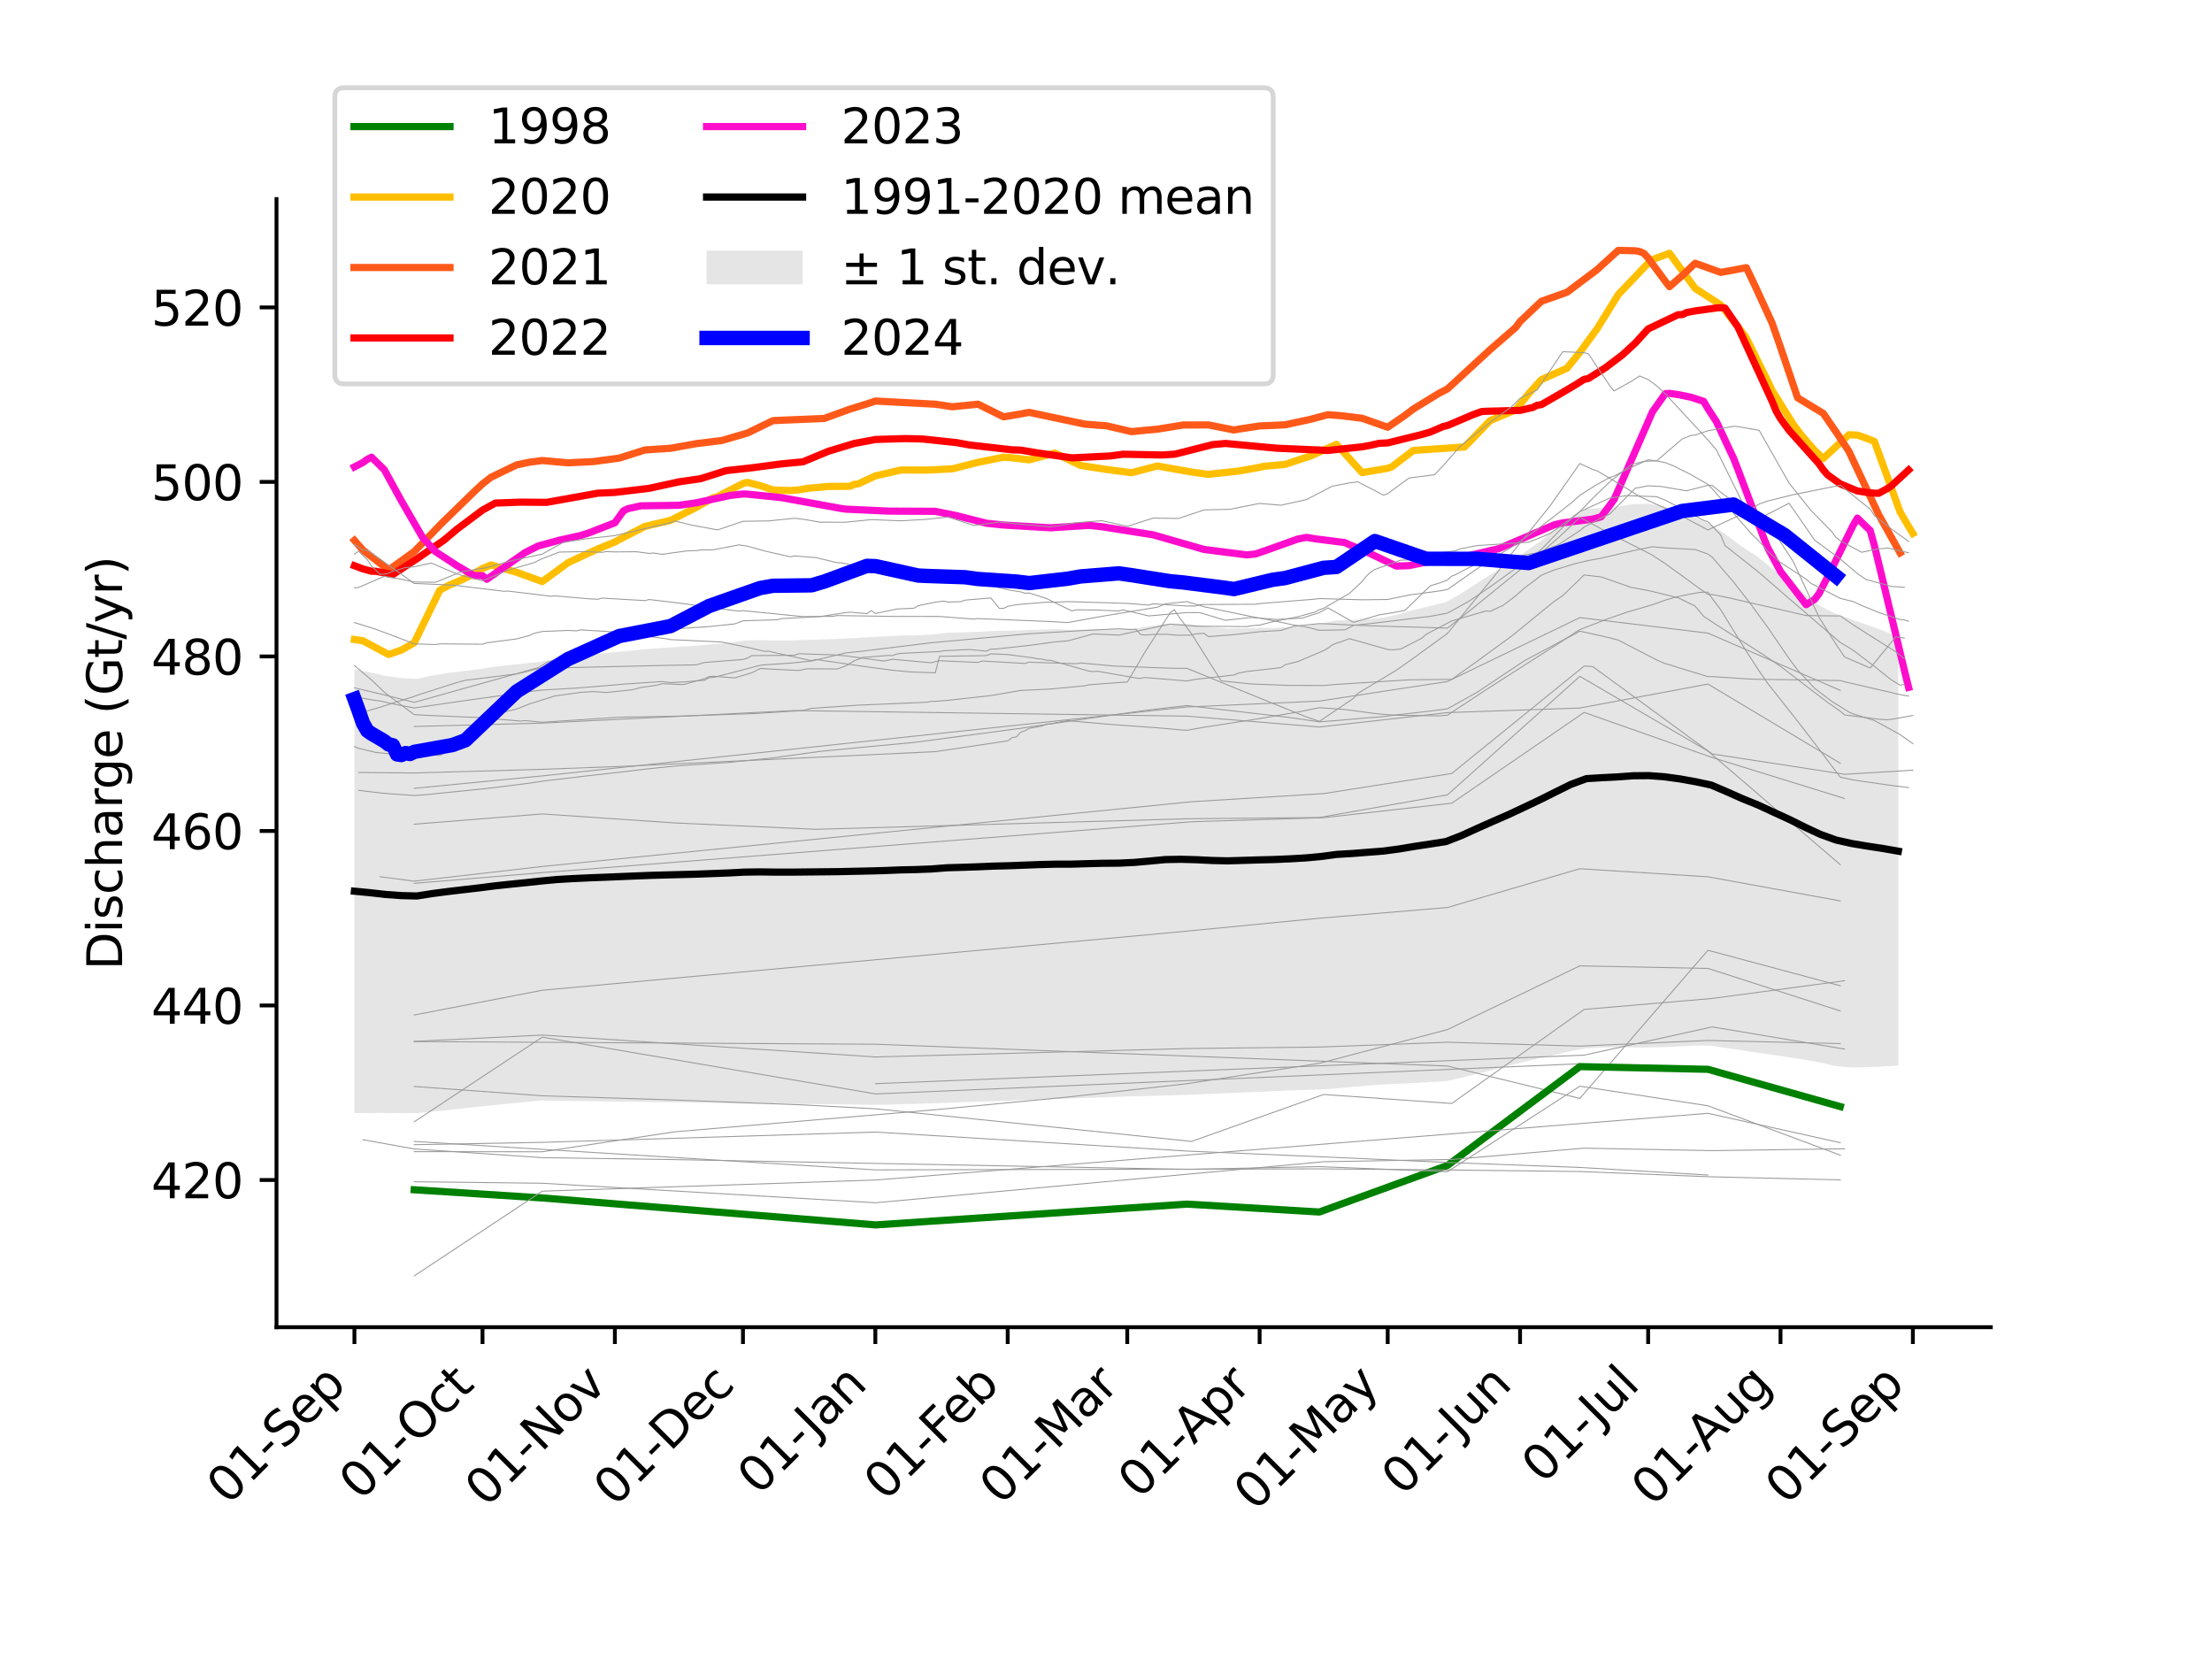 <?xml version="1.0" encoding="utf-8" standalone="no"?>
<!DOCTYPE svg PUBLIC "-//W3C//DTD SVG 1.1//EN"
  "http://www.w3.org/Graphics/SVG/1.1/DTD/svg11.dtd">
<svg xmlns:xlink="http://www.w3.org/1999/xlink" width="460.8pt" height="345.6pt" viewBox="0 0 460.8 345.6" xmlns="http://www.w3.org/2000/svg" version="1.1">
 <defs>
  <style type="text/css">*{stroke-linejoin: round; stroke-linecap: butt}</style>
 </defs>
 <g id="figure_1">
  <g id="patch_1">
   <path d="M 0 345.6 
L 460.8 345.6 
L 460.8 0 
L 0 0 
z
" style="fill: #ffffff"/>
  </g>
  <g id="axes_1">
   <g id="patch_2">
    <path d="M 57.6 276.48 
L 414.72 276.48 
L 414.72 41.472 
L 57.6 41.472 
z
" style="fill: #ffffff"/>
   </g>
   <g id="PolyCollection_1">
    <defs>
     <path id="m5c1faa997f" d="M 73.833 -206.174 
L 73.833 -113.716 
L 77.081 -113.743 
L 80.33 -113.748 
L 83.579 -113.709 
L 86.828 -113.731 
L 90.077 -114.033 
L 93.325 -114.361 
L 96.574 -114.722 
L 99.823 -115.074 
L 103.072 -115.396 
L 106.32 -115.72 
L 109.569 -116.045 
L 112.818 -116.356 
L 116.067 -116.294 
L 119.315 -116.241 
L 122.564 -116.205 
L 125.813 -116.167 
L 129.062 -116.128 
L 132.311 -116.077 
L 135.559 -116.035 
L 138.808 -116 
L 142.057 -115.942 
L 145.306 -115.893 
L 148.554 -115.841 
L 151.803 -115.761 
L 155.052 -115.678 
L 158.301 -115.677 
L 161.549 -115.672 
L 164.798 -115.642 
L 168.047 -115.606 
L 171.296 -115.577 
L 174.545 -115.545 
L 177.793 -115.509 
L 181.042 -115.445 
L 184.291 -115.464 
L 187.54 -115.552 
L 190.788 -115.658 
L 194.037 -115.755 
L 197.286 -115.873 
L 200.535 -115.989 
L 203.783 -116.092 
L 207.032 -116.189 
L 210.281 -116.303 
L 213.53 -116.447 
L 216.779 -116.552 
L 220.027 -116.649 
L 223.276 -116.784 
L 226.525 -116.899 
L 229.774 -117.001 
L 233.022 -117.113 
L 236.271 -117.224 
L 239.52 -117.305 
L 242.769 -117.392 
L 246.017 -117.49 
L 249.266 -117.591 
L 252.515 -117.737 
L 255.764 -117.875 
L 259.013 -118.017 
L 262.261 -118.151 
L 265.51 -118.3 
L 268.759 -118.438 
L 272.008 -118.551 
L 275.256 -118.661 
L 278.505 -118.867 
L 281.754 -119.179 
L 285.003 -119.46 
L 288.251 -119.691 
L 291.5 -119.84 
L 294.749 -119.991 
L 297.998 -120.201 
L 301.247 -120.367 
L 304.495 -121.098 
L 307.744 -121.934 
L 310.993 -122.753 
L 314.242 -123.597 
L 317.49 -124.39 
L 320.739 -125.156 
L 323.988 -125.883 
L 327.237 -126.639 
L 330.485 -127.222 
L 333.734 -127.385 
L 336.983 -127.44 
L 340.232 -127.409 
L 343.481 -127.393 
L 346.729 -127.448 
L 349.978 -127.616 
L 353.227 -127.809 
L 356.476 -127.763 
L 359.724 -127.269 
L 362.973 -126.783 
L 366.222 -126.28 
L 369.471 -125.845 
L 372.719 -125.338 
L 375.968 -124.825 
L 379.217 -124.249 
L 382.466 -123.509 
L 385.715 -123.234 
L 388.963 -123.276 
L 392.212 -123.435 
L 395.461 -123.641 
L 395.461 -212.921 
L 395.461 -212.921 
L 392.212 -214.271 
L 388.963 -215.406 
L 385.715 -216.542 
L 382.466 -217.716 
L 379.217 -219.324 
L 375.968 -221.773 
L 372.719 -224.499 
L 369.471 -226.951 
L 366.222 -229.539 
L 362.973 -231.661 
L 359.724 -234.069 
L 356.476 -236.351 
L 353.227 -237.705 
L 349.978 -239.053 
L 346.729 -240.115 
L 343.481 -240.659 
L 340.232 -240.585 
L 336.983 -240.077 
L 333.734 -239.802 
L 330.485 -239.57 
L 327.237 -237.751 
L 323.988 -235.294 
L 320.739 -232.77 
L 317.49 -230.452 
L 314.242 -228.204 
L 310.993 -226.221 
L 307.744 -224.145 
L 304.495 -222.03 
L 301.247 -220.215 
L 297.998 -219.362 
L 294.749 -218.595 
L 291.5 -217.663 
L 288.251 -216.936 
L 285.003 -216.662 
L 281.754 -216.432 
L 278.505 -216.368 
L 275.256 -215.704 
L 272.008 -215.209 
L 268.759 -214.947 
L 265.51 -214.801 
L 262.261 -214.788 
L 259.013 -214.715 
L 255.764 -214.667 
L 252.515 -214.953 
L 249.266 -215.421 
L 246.017 -215.701 
L 242.769 -215.684 
L 239.52 -215.153 
L 236.271 -214.657 
L 233.022 -214.465 
L 229.774 -214.522 
L 226.525 -214.466 
L 223.276 -214.385 
L 220.027 -214.512 
L 216.779 -214.452 
L 213.53 -214.317 
L 210.281 -214.207 
L 207.032 -214.161 
L 203.783 -213.976 
L 200.535 -213.854 
L 197.286 -213.787 
L 194.037 -213.4 
L 190.788 -213.245 
L 187.54 -213.211 
L 184.291 -213.029 
L 181.042 -212.868 
L 177.793 -212.673 
L 174.545 -212.493 
L 171.296 -212.393 
L 168.047 -212.296 
L 164.798 -212.194 
L 161.549 -212.173 
L 158.301 -212.256 
L 155.052 -212.162 
L 151.803 -211.736 
L 148.554 -211.416 
L 145.306 -211.118 
L 142.057 -210.898 
L 138.808 -210.671 
L 135.559 -210.457 
L 132.311 -210.159 
L 129.062 -209.838 
L 125.813 -209.53 
L 122.564 -209.243 
L 119.315 -208.903 
L 116.067 -208.47 
L 112.818 -207.804 
L 109.569 -207.411 
L 106.32 -207.084 
L 103.072 -206.717 
L 99.823 -206.207 
L 96.574 -205.804 
L 93.325 -205.404 
L 90.077 -204.883 
L 86.828 -204.166 
L 83.579 -204.357 
L 80.33 -204.79 
L 77.081 -205.53 
L 73.833 -206.174 
z
"/>
    </defs>
    <g clip-path="url(#p809f499382)">
     <use xlink:href="#m5c1faa997f" x="0" y="345.6" style="fill: #808080; fill-opacity: 0.2"/>
    </g>
   </g>
   <g id="line2d_1">
    <path d="M 86.285 233.692 
L 112.969 216.053 
L 182.384 227.885 
L 329.109 221.603 
" clip-path="url(#p809f499382)" style="fill: none; stroke: #999999; stroke-width: 0.2; stroke-linecap: square"/>
   </g>
   <g id="matplotlib.axis_1">
    <g id="xtick_1">
     <g id="line2d_2">
      <defs>
       <path id="m2672b482b4" d="M 0 0 
L 0 3.5 
" style="stroke: #000000; stroke-width: 0.8"/>
      </defs>
      <g>
       <use xlink:href="#m2672b482b4" x="73.833" y="276.48" style="stroke: #000000; stroke-width: 0.8"/>
      </g>
     </g>
     <g id="text_1">
      <!-- 01-Sep -->
      <g transform="translate(47.484 313.731) rotate(-45) scale(0.1 -0.1)">
       <defs>
        <path id="DejaVuSans-30" d="M 2034 4250 
Q 1547 4250 1301 3770 
Q 1056 3291 1056 2328 
Q 1056 1369 1301 889 
Q 1547 409 2034 409 
Q 2525 409 2770 889 
Q 3016 1369 3016 2328 
Q 3016 3291 2770 3770 
Q 2525 4250 2034 4250 
z
M 2034 4750 
Q 2819 4750 3233 4129 
Q 3647 3509 3647 2328 
Q 3647 1150 3233 529 
Q 2819 -91 2034 -91 
Q 1250 -91 836 529 
Q 422 1150 422 2328 
Q 422 3509 836 4129 
Q 1250 4750 2034 4750 
z
" transform="scale(0.016)"/>
        <path id="DejaVuSans-31" d="M 794 531 
L 1825 531 
L 1825 4091 
L 703 3866 
L 703 4441 
L 1819 4666 
L 2450 4666 
L 2450 531 
L 3481 531 
L 3481 0 
L 794 0 
L 794 531 
z
" transform="scale(0.016)"/>
        <path id="DejaVuSans-2d" d="M 313 2009 
L 1997 2009 
L 1997 1497 
L 313 1497 
L 313 2009 
z
" transform="scale(0.016)"/>
        <path id="DejaVuSans-53" d="M 3425 4513 
L 3425 3897 
Q 3066 4069 2747 4153 
Q 2428 4238 2131 4238 
Q 1616 4238 1336 4038 
Q 1056 3838 1056 3469 
Q 1056 3159 1242 3001 
Q 1428 2844 1947 2747 
L 2328 2669 
Q 3034 2534 3370 2195 
Q 3706 1856 3706 1288 
Q 3706 609 3251 259 
Q 2797 -91 1919 -91 
Q 1588 -91 1214 -16 
Q 841 59 441 206 
L 441 856 
Q 825 641 1194 531 
Q 1563 422 1919 422 
Q 2459 422 2753 634 
Q 3047 847 3047 1241 
Q 3047 1584 2836 1778 
Q 2625 1972 2144 2069 
L 1759 2144 
Q 1053 2284 737 2584 
Q 422 2884 422 3419 
Q 422 4038 858 4394 
Q 1294 4750 2059 4750 
Q 2388 4750 2728 4690 
Q 3069 4631 3425 4513 
z
" transform="scale(0.016)"/>
        <path id="DejaVuSans-65" d="M 3597 1894 
L 3597 1613 
L 953 1613 
Q 991 1019 1311 708 
Q 1631 397 2203 397 
Q 2534 397 2845 478 
Q 3156 559 3463 722 
L 3463 178 
Q 3153 47 2828 -22 
Q 2503 -91 2169 -91 
Q 1331 -91 842 396 
Q 353 884 353 1716 
Q 353 2575 817 3079 
Q 1281 3584 2069 3584 
Q 2775 3584 3186 3129 
Q 3597 2675 3597 1894 
z
M 3022 2063 
Q 3016 2534 2758 2815 
Q 2500 3097 2075 3097 
Q 1594 3097 1305 2825 
Q 1016 2553 972 2059 
L 3022 2063 
z
" transform="scale(0.016)"/>
        <path id="DejaVuSans-70" d="M 1159 525 
L 1159 -1331 
L 581 -1331 
L 581 3500 
L 1159 3500 
L 1159 2969 
Q 1341 3281 1617 3432 
Q 1894 3584 2278 3584 
Q 2916 3584 3314 3078 
Q 3713 2572 3713 1747 
Q 3713 922 3314 415 
Q 2916 -91 2278 -91 
Q 1894 -91 1617 61 
Q 1341 213 1159 525 
z
M 3116 1747 
Q 3116 2381 2855 2742 
Q 2594 3103 2138 3103 
Q 1681 3103 1420 2742 
Q 1159 2381 1159 1747 
Q 1159 1113 1420 752 
Q 1681 391 2138 391 
Q 2594 391 2855 752 
Q 3116 1113 3116 1747 
z
" transform="scale(0.016)"/>
       </defs>
       <use xlink:href="#DejaVuSans-30"/>
       <use xlink:href="#DejaVuSans-31" x="63.623"/>
       <use xlink:href="#DejaVuSans-2d" x="127.246"/>
       <use xlink:href="#DejaVuSans-53" x="163.33"/>
       <use xlink:href="#DejaVuSans-65" x="226.807"/>
       <use xlink:href="#DejaVuSans-70" x="288.33"/>
      </g>
     </g>
    </g>
    <g id="xtick_2">
     <g id="line2d_3">
      <g>
       <use xlink:href="#m2672b482b4" x="100.517" y="276.48" style="stroke: #000000; stroke-width: 0.8"/>
      </g>
     </g>
     <g id="text_2">
      <!-- 01-Oct -->
      <g transform="translate(75.076 312.823) rotate(-45) scale(0.1 -0.1)">
       <defs>
        <path id="DejaVuSans-4f" d="M 2522 4238 
Q 1834 4238 1429 3725 
Q 1025 3213 1025 2328 
Q 1025 1447 1429 934 
Q 1834 422 2522 422 
Q 3209 422 3611 934 
Q 4013 1447 4013 2328 
Q 4013 3213 3611 3725 
Q 3209 4238 2522 4238 
z
M 2522 4750 
Q 3503 4750 4090 4092 
Q 4678 3434 4678 2328 
Q 4678 1225 4090 567 
Q 3503 -91 2522 -91 
Q 1538 -91 948 565 
Q 359 1222 359 2328 
Q 359 3434 948 4092 
Q 1538 4750 2522 4750 
z
" transform="scale(0.016)"/>
        <path id="DejaVuSans-63" d="M 3122 3366 
L 3122 2828 
Q 2878 2963 2633 3030 
Q 2388 3097 2138 3097 
Q 1578 3097 1268 2742 
Q 959 2388 959 1747 
Q 959 1106 1268 751 
Q 1578 397 2138 397 
Q 2388 397 2633 464 
Q 2878 531 3122 666 
L 3122 134 
Q 2881 22 2623 -34 
Q 2366 -91 2075 -91 
Q 1284 -91 818 406 
Q 353 903 353 1747 
Q 353 2603 823 3093 
Q 1294 3584 2113 3584 
Q 2378 3584 2631 3529 
Q 2884 3475 3122 3366 
z
" transform="scale(0.016)"/>
        <path id="DejaVuSans-74" d="M 1172 4494 
L 1172 3500 
L 2356 3500 
L 2356 3053 
L 1172 3053 
L 1172 1153 
Q 1172 725 1289 603 
Q 1406 481 1766 481 
L 2356 481 
L 2356 0 
L 1766 0 
Q 1100 0 847 248 
Q 594 497 594 1153 
L 594 3053 
L 172 3053 
L 172 3500 
L 594 3500 
L 594 4494 
L 1172 4494 
z
" transform="scale(0.016)"/>
       </defs>
       <use xlink:href="#DejaVuSans-30"/>
       <use xlink:href="#DejaVuSans-31" x="63.623"/>
       <use xlink:href="#DejaVuSans-2d" x="127.246"/>
       <use xlink:href="#DejaVuSans-4f" x="166.08"/>
       <use xlink:href="#DejaVuSans-63" x="244.791"/>
       <use xlink:href="#DejaVuSans-74" x="299.771"/>
      </g>
     </g>
    </g>
    <g id="xtick_3">
     <g id="line2d_4">
      <g>
       <use xlink:href="#m2672b482b4" x="128.09" y="276.48" style="stroke: #000000; stroke-width: 0.8"/>
      </g>
     </g>
     <g id="text_3">
      <!-- 01-Nov -->
      <g transform="translate(101.269 314.204) rotate(-45) scale(0.1 -0.1)">
       <defs>
        <path id="DejaVuSans-4e" d="M 628 4666 
L 1478 4666 
L 3547 763 
L 3547 4666 
L 4159 4666 
L 4159 0 
L 3309 0 
L 1241 3903 
L 1241 0 
L 628 0 
L 628 4666 
z
" transform="scale(0.016)"/>
        <path id="DejaVuSans-6f" d="M 1959 3097 
Q 1497 3097 1228 2736 
Q 959 2375 959 1747 
Q 959 1119 1226 758 
Q 1494 397 1959 397 
Q 2419 397 2687 759 
Q 2956 1122 2956 1747 
Q 2956 2369 2687 2733 
Q 2419 3097 1959 3097 
z
M 1959 3584 
Q 2709 3584 3137 3096 
Q 3566 2609 3566 1747 
Q 3566 888 3137 398 
Q 2709 -91 1959 -91 
Q 1206 -91 779 398 
Q 353 888 353 1747 
Q 353 2609 779 3096 
Q 1206 3584 1959 3584 
z
" transform="scale(0.016)"/>
        <path id="DejaVuSans-76" d="M 191 3500 
L 800 3500 
L 1894 563 
L 2988 3500 
L 3597 3500 
L 2284 0 
L 1503 0 
L 191 3500 
z
" transform="scale(0.016)"/>
       </defs>
       <use xlink:href="#DejaVuSans-30"/>
       <use xlink:href="#DejaVuSans-31" x="63.623"/>
       <use xlink:href="#DejaVuSans-2d" x="127.246"/>
       <use xlink:href="#DejaVuSans-4e" x="163.33"/>
       <use xlink:href="#DejaVuSans-6f" x="238.135"/>
       <use xlink:href="#DejaVuSans-76" x="299.316"/>
      </g>
     </g>
    </g>
    <g id="xtick_4">
     <g id="line2d_5">
      <g>
       <use xlink:href="#m2672b482b4" x="154.774" y="276.48" style="stroke: #000000; stroke-width: 0.8"/>
      </g>
     </g>
     <g id="text_4">
      <!-- 01-Dec -->
      <g transform="translate(128.071 314.086) rotate(-45) scale(0.1 -0.1)">
       <defs>
        <path id="DejaVuSans-44" d="M 1259 4147 
L 1259 519 
L 2022 519 
Q 2988 519 3436 956 
Q 3884 1394 3884 2338 
Q 3884 3275 3436 3711 
Q 2988 4147 2022 4147 
L 1259 4147 
z
M 628 4666 
L 1925 4666 
Q 3281 4666 3915 4102 
Q 4550 3538 4550 2338 
Q 4550 1131 3912 565 
Q 3275 0 1925 0 
L 628 0 
L 628 4666 
z
" transform="scale(0.016)"/>
       </defs>
       <use xlink:href="#DejaVuSans-30"/>
       <use xlink:href="#DejaVuSans-31" x="63.623"/>
       <use xlink:href="#DejaVuSans-2d" x="127.246"/>
       <use xlink:href="#DejaVuSans-44" x="163.33"/>
       <use xlink:href="#DejaVuSans-65" x="240.332"/>
       <use xlink:href="#DejaVuSans-63" x="301.855"/>
      </g>
     </g>
    </g>
    <g id="xtick_5">
     <g id="line2d_6">
      <g>
       <use xlink:href="#m2672b482b4" x="182.347" y="276.48" style="stroke: #000000; stroke-width: 0.8"/>
      </g>
     </g>
     <g id="text_5">
      <!-- 01-Jan -->
      <g transform="translate(158.03 311.7) rotate(-45) scale(0.1 -0.1)">
       <defs>
        <path id="DejaVuSans-4a" d="M 628 4666 
L 1259 4666 
L 1259 325 
Q 1259 -519 939 -900 
Q 619 -1281 -91 -1281 
L -331 -1281 
L -331 -750 
L -134 -750 
Q 284 -750 456 -515 
Q 628 -281 628 325 
L 628 4666 
z
" transform="scale(0.016)"/>
        <path id="DejaVuSans-61" d="M 2194 1759 
Q 1497 1759 1228 1600 
Q 959 1441 959 1056 
Q 959 750 1161 570 
Q 1363 391 1709 391 
Q 2188 391 2477 730 
Q 2766 1069 2766 1631 
L 2766 1759 
L 2194 1759 
z
M 3341 1997 
L 3341 0 
L 2766 0 
L 2766 531 
Q 2569 213 2275 61 
Q 1981 -91 1556 -91 
Q 1019 -91 701 211 
Q 384 513 384 1019 
Q 384 1609 779 1909 
Q 1175 2209 1959 2209 
L 2766 2209 
L 2766 2266 
Q 2766 2663 2505 2880 
Q 2244 3097 1772 3097 
Q 1472 3097 1187 3025 
Q 903 2953 641 2809 
L 641 3341 
Q 956 3463 1253 3523 
Q 1550 3584 1831 3584 
Q 2591 3584 2966 3190 
Q 3341 2797 3341 1997 
z
" transform="scale(0.016)"/>
        <path id="DejaVuSans-6e" d="M 3513 2113 
L 3513 0 
L 2938 0 
L 2938 2094 
Q 2938 2591 2744 2837 
Q 2550 3084 2163 3084 
Q 1697 3084 1428 2787 
Q 1159 2491 1159 1978 
L 1159 0 
L 581 0 
L 581 3500 
L 1159 3500 
L 1159 2956 
Q 1366 3272 1645 3428 
Q 1925 3584 2291 3584 
Q 2894 3584 3203 3211 
Q 3513 2838 3513 2113 
z
" transform="scale(0.016)"/>
       </defs>
       <use xlink:href="#DejaVuSans-30"/>
       <use xlink:href="#DejaVuSans-31" x="63.623"/>
       <use xlink:href="#DejaVuSans-2d" x="127.246"/>
       <use xlink:href="#DejaVuSans-4a" x="168.955"/>
       <use xlink:href="#DejaVuSans-61" x="198.447"/>
       <use xlink:href="#DejaVuSans-6e" x="259.727"/>
      </g>
     </g>
    </g>
    <g id="xtick_6">
     <g id="line2d_7">
      <g>
       <use xlink:href="#m2672b482b4" x="209.921" y="276.48" style="stroke: #000000; stroke-width: 0.8"/>
      </g>
     </g>
     <g id="text_6">
      <!-- 01-Feb -->
      <g transform="translate(184.383 312.92) rotate(-45) scale(0.1 -0.1)">
       <defs>
        <path id="DejaVuSans-46" d="M 628 4666 
L 3309 4666 
L 3309 4134 
L 1259 4134 
L 1259 2759 
L 3109 2759 
L 3109 2228 
L 1259 2228 
L 1259 0 
L 628 0 
L 628 4666 
z
" transform="scale(0.016)"/>
        <path id="DejaVuSans-62" d="M 3116 1747 
Q 3116 2381 2855 2742 
Q 2594 3103 2138 3103 
Q 1681 3103 1420 2742 
Q 1159 2381 1159 1747 
Q 1159 1113 1420 752 
Q 1681 391 2138 391 
Q 2594 391 2855 752 
Q 3116 1113 3116 1747 
z
M 1159 2969 
Q 1341 3281 1617 3432 
Q 1894 3584 2278 3584 
Q 2916 3584 3314 3078 
Q 3713 2572 3713 1747 
Q 3713 922 3314 415 
Q 2916 -91 2278 -91 
Q 1894 -91 1617 61 
Q 1341 213 1159 525 
L 1159 0 
L 581 0 
L 581 4863 
L 1159 4863 
L 1159 2969 
z
" transform="scale(0.016)"/>
       </defs>
       <use xlink:href="#DejaVuSans-30"/>
       <use xlink:href="#DejaVuSans-31" x="63.623"/>
       <use xlink:href="#DejaVuSans-2d" x="127.246"/>
       <use xlink:href="#DejaVuSans-46" x="163.33"/>
       <use xlink:href="#DejaVuSans-65" x="215.35"/>
       <use xlink:href="#DejaVuSans-62" x="276.873"/>
      </g>
     </g>
    </g>
    <g id="xtick_7">
     <g id="line2d_8">
      <g>
       <use xlink:href="#m2672b482b4" x="234.826" y="276.48" style="stroke: #000000; stroke-width: 0.8"/>
      </g>
     </g>
     <g id="text_7">
      <!-- 01-Mar -->
      <g transform="translate(208.465 313.743) rotate(-45) scale(0.1 -0.1)">
       <defs>
        <path id="DejaVuSans-4d" d="M 628 4666 
L 1569 4666 
L 2759 1491 
L 3956 4666 
L 4897 4666 
L 4897 0 
L 4281 0 
L 4281 4097 
L 3078 897 
L 2444 897 
L 1241 4097 
L 1241 0 
L 628 0 
L 628 4666 
z
" transform="scale(0.016)"/>
        <path id="DejaVuSans-72" d="M 2631 2963 
Q 2534 3019 2420 3045 
Q 2306 3072 2169 3072 
Q 1681 3072 1420 2755 
Q 1159 2438 1159 1844 
L 1159 0 
L 581 0 
L 581 3500 
L 1159 3500 
L 1159 2956 
Q 1341 3275 1631 3429 
Q 1922 3584 2338 3584 
Q 2397 3584 2469 3576 
Q 2541 3569 2628 3553 
L 2631 2963 
z
" transform="scale(0.016)"/>
       </defs>
       <use xlink:href="#DejaVuSans-30"/>
       <use xlink:href="#DejaVuSans-31" x="63.623"/>
       <use xlink:href="#DejaVuSans-2d" x="127.246"/>
       <use xlink:href="#DejaVuSans-4d" x="163.33"/>
       <use xlink:href="#DejaVuSans-61" x="249.609"/>
       <use xlink:href="#DejaVuSans-72" x="310.889"/>
      </g>
     </g>
    </g>
    <g id="xtick_8">
     <g id="line2d_9">
      <g>
       <use xlink:href="#m2672b482b4" x="262.399" y="276.48" style="stroke: #000000; stroke-width: 0.8"/>
      </g>
     </g>
     <g id="text_8">
      <!-- 01-Apr -->
      <g transform="translate(237.306 312.476) rotate(-45) scale(0.1 -0.1)">
       <defs>
        <path id="DejaVuSans-41" d="M 2188 4044 
L 1331 1722 
L 3047 1722 
L 2188 4044 
z
M 1831 4666 
L 2547 4666 
L 4325 0 
L 3669 0 
L 3244 1197 
L 1141 1197 
L 716 0 
L 50 0 
L 1831 4666 
z
" transform="scale(0.016)"/>
       </defs>
       <use xlink:href="#DejaVuSans-30"/>
       <use xlink:href="#DejaVuSans-31" x="63.623"/>
       <use xlink:href="#DejaVuSans-2d" x="127.246"/>
       <use xlink:href="#DejaVuSans-41" x="161.08"/>
       <use xlink:href="#DejaVuSans-70" x="229.488"/>
       <use xlink:href="#DejaVuSans-72" x="292.965"/>
      </g>
     </g>
    </g>
    <g id="xtick_9">
     <g id="line2d_10">
      <g>
       <use xlink:href="#m2672b482b4" x="289.083" y="276.48" style="stroke: #000000; stroke-width: 0.8"/>
      </g>
     </g>
     <g id="text_9">
      <!-- 01-May -->
      <g transform="translate(261.444 315.021) rotate(-45) scale(0.1 -0.1)">
       <defs>
        <path id="DejaVuSans-79" d="M 2059 -325 
Q 1816 -950 1584 -1140 
Q 1353 -1331 966 -1331 
L 506 -1331 
L 506 -850 
L 844 -850 
Q 1081 -850 1212 -737 
Q 1344 -625 1503 -206 
L 1606 56 
L 191 3500 
L 800 3500 
L 1894 763 
L 2988 3500 
L 3597 3500 
L 2059 -325 
z
" transform="scale(0.016)"/>
       </defs>
       <use xlink:href="#DejaVuSans-30"/>
       <use xlink:href="#DejaVuSans-31" x="63.623"/>
       <use xlink:href="#DejaVuSans-2d" x="127.246"/>
       <use xlink:href="#DejaVuSans-4d" x="163.33"/>
       <use xlink:href="#DejaVuSans-61" x="249.609"/>
       <use xlink:href="#DejaVuSans-79" x="310.889"/>
      </g>
     </g>
    </g>
    <g id="xtick_10">
     <g id="line2d_11">
      <g>
       <use xlink:href="#m2672b482b4" x="316.657" y="276.48" style="stroke: #000000; stroke-width: 0.8"/>
      </g>
     </g>
     <g id="text_10">
      <!-- 01-Jun -->
      <g transform="translate(292.191 311.848) rotate(-45) scale(0.1 -0.1)">
       <defs>
        <path id="DejaVuSans-75" d="M 544 1381 
L 544 3500 
L 1119 3500 
L 1119 1403 
Q 1119 906 1312 657 
Q 1506 409 1894 409 
Q 2359 409 2629 706 
Q 2900 1003 2900 1516 
L 2900 3500 
L 3475 3500 
L 3475 0 
L 2900 0 
L 2900 538 
Q 2691 219 2414 64 
Q 2138 -91 1772 -91 
Q 1169 -91 856 284 
Q 544 659 544 1381 
z
M 1991 3584 
L 1991 3584 
z
" transform="scale(0.016)"/>
       </defs>
       <use xlink:href="#DejaVuSans-30"/>
       <use xlink:href="#DejaVuSans-31" x="63.623"/>
       <use xlink:href="#DejaVuSans-2d" x="127.246"/>
       <use xlink:href="#DejaVuSans-4a" x="168.955"/>
       <use xlink:href="#DejaVuSans-75" x="198.447"/>
       <use xlink:href="#DejaVuSans-6e" x="261.826"/>
      </g>
     </g>
    </g>
    <g id="xtick_11">
     <g id="line2d_12">
      <g>
       <use xlink:href="#m2672b482b4" x="343.34" y="276.48" style="stroke: #000000; stroke-width: 0.8"/>
      </g>
     </g>
     <g id="text_11">
      <!-- 01-Jul -->
      <g transform="translate(321.391 309.331) rotate(-45) scale(0.1 -0.1)">
       <defs>
        <path id="DejaVuSans-6c" d="M 603 4863 
L 1178 4863 
L 1178 0 
L 603 0 
L 603 4863 
z
" transform="scale(0.016)"/>
       </defs>
       <use xlink:href="#DejaVuSans-30"/>
       <use xlink:href="#DejaVuSans-31" x="63.623"/>
       <use xlink:href="#DejaVuSans-2d" x="127.246"/>
       <use xlink:href="#DejaVuSans-4a" x="168.955"/>
       <use xlink:href="#DejaVuSans-75" x="198.447"/>
       <use xlink:href="#DejaVuSans-6c" x="261.826"/>
      </g>
     </g>
    </g>
    <g id="xtick_12">
     <g id="line2d_13">
      <g>
       <use xlink:href="#m2672b482b4" x="370.914" y="276.48" style="stroke: #000000; stroke-width: 0.8"/>
      </g>
     </g>
     <g id="text_12">
      <!-- 01-Aug -->
      <g transform="translate(344.246 314.05) rotate(-45) scale(0.1 -0.1)">
       <defs>
        <path id="DejaVuSans-67" d="M 2906 1791 
Q 2906 2416 2648 2759 
Q 2391 3103 1925 3103 
Q 1463 3103 1205 2759 
Q 947 2416 947 1791 
Q 947 1169 1205 825 
Q 1463 481 1925 481 
Q 2391 481 2648 825 
Q 2906 1169 2906 1791 
z
M 3481 434 
Q 3481 -459 3084 -895 
Q 2688 -1331 1869 -1331 
Q 1566 -1331 1297 -1286 
Q 1028 -1241 775 -1147 
L 775 -588 
Q 1028 -725 1275 -790 
Q 1522 -856 1778 -856 
Q 2344 -856 2625 -561 
Q 2906 -266 2906 331 
L 2906 616 
Q 2728 306 2450 153 
Q 2172 0 1784 0 
Q 1141 0 747 490 
Q 353 981 353 1791 
Q 353 2603 747 3093 
Q 1141 3584 1784 3584 
Q 2172 3584 2450 3431 
Q 2728 3278 2906 2969 
L 2906 3500 
L 3481 3500 
L 3481 434 
z
" transform="scale(0.016)"/>
       </defs>
       <use xlink:href="#DejaVuSans-30"/>
       <use xlink:href="#DejaVuSans-31" x="63.623"/>
       <use xlink:href="#DejaVuSans-2d" x="127.246"/>
       <use xlink:href="#DejaVuSans-41" x="161.08"/>
       <use xlink:href="#DejaVuSans-75" x="229.488"/>
       <use xlink:href="#DejaVuSans-67" x="292.867"/>
      </g>
     </g>
    </g>
    <g id="xtick_13">
     <g id="line2d_14">
      <g>
       <use xlink:href="#m2672b482b4" x="398.487" y="276.48" style="stroke: #000000; stroke-width: 0.8"/>
      </g>
     </g>
     <g id="text_13">
      <!-- 01-Sep -->
      <g transform="translate(372.139 313.731) rotate(-45) scale(0.1 -0.1)">
       <use xlink:href="#DejaVuSans-30"/>
       <use xlink:href="#DejaVuSans-31" x="63.623"/>
       <use xlink:href="#DejaVuSans-2d" x="127.246"/>
       <use xlink:href="#DejaVuSans-53" x="163.33"/>
       <use xlink:href="#DejaVuSans-65" x="226.807"/>
       <use xlink:href="#DejaVuSans-70" x="288.33"/>
      </g>
     </g>
    </g>
   </g>
   <g id="matplotlib.axis_2">
    <g id="ytick_1">
     <g id="line2d_15">
      <defs>
       <path id="ma4ca897fc0" d="M 0 0 
L -3.5 0 
" style="stroke: #000000; stroke-width: 0.8"/>
      </defs>
      <g>
       <use xlink:href="#ma4ca897fc0" x="57.6" y="245.813" style="stroke: #000000; stroke-width: 0.8"/>
      </g>
     </g>
     <g id="text_14">
      <!-- 420 -->
      <g transform="translate(31.512 249.613) scale(0.1 -0.1)">
       <defs>
        <path id="DejaVuSans-34" d="M 2419 4116 
L 825 1625 
L 2419 1625 
L 2419 4116 
z
M 2253 4666 
L 3047 4666 
L 3047 1625 
L 3713 1625 
L 3713 1100 
L 3047 1100 
L 3047 0 
L 2419 0 
L 2419 1100 
L 313 1100 
L 313 1709 
L 2253 4666 
z
" transform="scale(0.016)"/>
        <path id="DejaVuSans-32" d="M 1228 531 
L 3431 531 
L 3431 0 
L 469 0 
L 469 531 
Q 828 903 1448 1529 
Q 2069 2156 2228 2338 
Q 2531 2678 2651 2914 
Q 2772 3150 2772 3378 
Q 2772 3750 2511 3984 
Q 2250 4219 1831 4219 
Q 1534 4219 1204 4116 
Q 875 4013 500 3803 
L 500 4441 
Q 881 4594 1212 4672 
Q 1544 4750 1819 4750 
Q 2544 4750 2975 4387 
Q 3406 4025 3406 3419 
Q 3406 3131 3298 2873 
Q 3191 2616 2906 2266 
Q 2828 2175 2409 1742 
Q 1991 1309 1228 531 
z
" transform="scale(0.016)"/>
       </defs>
       <use xlink:href="#DejaVuSans-34"/>
       <use xlink:href="#DejaVuSans-32" x="63.623"/>
       <use xlink:href="#DejaVuSans-30" x="127.246"/>
      </g>
     </g>
    </g>
    <g id="ytick_2">
     <g id="line2d_16">
      <g>
       <use xlink:href="#ma4ca897fc0" x="57.6" y="209.458" style="stroke: #000000; stroke-width: 0.8"/>
      </g>
     </g>
     <g id="text_15">
      <!-- 440 -->
      <g transform="translate(31.512 213.257) scale(0.1 -0.1)">
       <use xlink:href="#DejaVuSans-34"/>
       <use xlink:href="#DejaVuSans-34" x="63.623"/>
       <use xlink:href="#DejaVuSans-30" x="127.246"/>
      </g>
     </g>
    </g>
    <g id="ytick_3">
     <g id="line2d_17">
      <g>
       <use xlink:href="#ma4ca897fc0" x="57.6" y="173.103" style="stroke: #000000; stroke-width: 0.8"/>
      </g>
     </g>
     <g id="text_16">
      <!-- 460 -->
      <g transform="translate(31.512 176.902) scale(0.1 -0.1)">
       <defs>
        <path id="DejaVuSans-36" d="M 2113 2584 
Q 1688 2584 1439 2293 
Q 1191 2003 1191 1497 
Q 1191 994 1439 701 
Q 1688 409 2113 409 
Q 2538 409 2786 701 
Q 3034 994 3034 1497 
Q 3034 2003 2786 2293 
Q 2538 2584 2113 2584 
z
M 3366 4563 
L 3366 3988 
Q 3128 4100 2886 4159 
Q 2644 4219 2406 4219 
Q 1781 4219 1451 3797 
Q 1122 3375 1075 2522 
Q 1259 2794 1537 2939 
Q 1816 3084 2150 3084 
Q 2853 3084 3261 2657 
Q 3669 2231 3669 1497 
Q 3669 778 3244 343 
Q 2819 -91 2113 -91 
Q 1303 -91 875 529 
Q 447 1150 447 2328 
Q 447 3434 972 4092 
Q 1497 4750 2381 4750 
Q 2619 4750 2861 4703 
Q 3103 4656 3366 4563 
z
" transform="scale(0.016)"/>
       </defs>
       <use xlink:href="#DejaVuSans-34"/>
       <use xlink:href="#DejaVuSans-36" x="63.623"/>
       <use xlink:href="#DejaVuSans-30" x="127.246"/>
      </g>
     </g>
    </g>
    <g id="ytick_4">
     <g id="line2d_18">
      <g>
       <use xlink:href="#ma4ca897fc0" x="57.6" y="136.747" style="stroke: #000000; stroke-width: 0.8"/>
      </g>
     </g>
     <g id="text_17">
      <!-- 480 -->
      <g transform="translate(31.512 140.547) scale(0.1 -0.1)">
       <defs>
        <path id="DejaVuSans-38" d="M 2034 2216 
Q 1584 2216 1326 1975 
Q 1069 1734 1069 1313 
Q 1069 891 1326 650 
Q 1584 409 2034 409 
Q 2484 409 2743 651 
Q 3003 894 3003 1313 
Q 3003 1734 2745 1975 
Q 2488 2216 2034 2216 
z
M 1403 2484 
Q 997 2584 770 2862 
Q 544 3141 544 3541 
Q 544 4100 942 4425 
Q 1341 4750 2034 4750 
Q 2731 4750 3128 4425 
Q 3525 4100 3525 3541 
Q 3525 3141 3298 2862 
Q 3072 2584 2669 2484 
Q 3125 2378 3379 2068 
Q 3634 1759 3634 1313 
Q 3634 634 3220 271 
Q 2806 -91 2034 -91 
Q 1263 -91 848 271 
Q 434 634 434 1313 
Q 434 1759 690 2068 
Q 947 2378 1403 2484 
z
M 1172 3481 
Q 1172 3119 1398 2916 
Q 1625 2713 2034 2713 
Q 2441 2713 2670 2916 
Q 2900 3119 2900 3481 
Q 2900 3844 2670 4047 
Q 2441 4250 2034 4250 
Q 1625 4250 1398 4047 
Q 1172 3844 1172 3481 
z
" transform="scale(0.016)"/>
       </defs>
       <use xlink:href="#DejaVuSans-34"/>
       <use xlink:href="#DejaVuSans-38" x="63.623"/>
       <use xlink:href="#DejaVuSans-30" x="127.246"/>
      </g>
     </g>
    </g>
    <g id="ytick_5">
     <g id="line2d_19">
      <g>
       <use xlink:href="#ma4ca897fc0" x="57.6" y="100.392" style="stroke: #000000; stroke-width: 0.8"/>
      </g>
     </g>
     <g id="text_18">
      <!-- 500 -->
      <g transform="translate(31.512 104.191) scale(0.1 -0.1)">
       <defs>
        <path id="DejaVuSans-35" d="M 691 4666 
L 3169 4666 
L 3169 4134 
L 1269 4134 
L 1269 2991 
Q 1406 3038 1543 3061 
Q 1681 3084 1819 3084 
Q 2600 3084 3056 2656 
Q 3513 2228 3513 1497 
Q 3513 744 3044 326 
Q 2575 -91 1722 -91 
Q 1428 -91 1123 -41 
Q 819 9 494 109 
L 494 744 
Q 775 591 1075 516 
Q 1375 441 1709 441 
Q 2250 441 2565 725 
Q 2881 1009 2881 1497 
Q 2881 1984 2565 2268 
Q 2250 2553 1709 2553 
Q 1456 2553 1204 2497 
Q 953 2441 691 2322 
L 691 4666 
z
" transform="scale(0.016)"/>
       </defs>
       <use xlink:href="#DejaVuSans-35"/>
       <use xlink:href="#DejaVuSans-30" x="63.623"/>
       <use xlink:href="#DejaVuSans-30" x="127.246"/>
      </g>
     </g>
    </g>
    <g id="ytick_6">
     <g id="line2d_20">
      <g>
       <use xlink:href="#ma4ca897fc0" x="57.6" y="64.037" style="stroke: #000000; stroke-width: 0.8"/>
      </g>
     </g>
     <g id="text_19">
      <!-- 520 -->
      <g transform="translate(31.512 67.836) scale(0.1 -0.1)">
       <use xlink:href="#DejaVuSans-35"/>
       <use xlink:href="#DejaVuSans-32" x="63.623"/>
       <use xlink:href="#DejaVuSans-30" x="127.246"/>
      </g>
     </g>
    </g>
    <g id="text_20">
     <!-- Discharge (Gt/yr) -->
     <g transform="translate(25.433 202.045) rotate(-90) scale(0.1 -0.1)">
      <defs>
       <path id="DejaVuSans-69" d="M 603 3500 
L 1178 3500 
L 1178 0 
L 603 0 
L 603 3500 
z
M 603 4863 
L 1178 4863 
L 1178 4134 
L 603 4134 
L 603 4863 
z
" transform="scale(0.016)"/>
       <path id="DejaVuSans-73" d="M 2834 3397 
L 2834 2853 
Q 2591 2978 2328 3040 
Q 2066 3103 1784 3103 
Q 1356 3103 1142 2972 
Q 928 2841 928 2578 
Q 928 2378 1081 2264 
Q 1234 2150 1697 2047 
L 1894 2003 
Q 2506 1872 2764 1633 
Q 3022 1394 3022 966 
Q 3022 478 2636 193 
Q 2250 -91 1575 -91 
Q 1294 -91 989 -36 
Q 684 19 347 128 
L 347 722 
Q 666 556 975 473 
Q 1284 391 1588 391 
Q 1994 391 2212 530 
Q 2431 669 2431 922 
Q 2431 1156 2273 1281 
Q 2116 1406 1581 1522 
L 1381 1569 
Q 847 1681 609 1914 
Q 372 2147 372 2553 
Q 372 3047 722 3315 
Q 1072 3584 1716 3584 
Q 2034 3584 2315 3537 
Q 2597 3491 2834 3397 
z
" transform="scale(0.016)"/>
       <path id="DejaVuSans-68" d="M 3513 2113 
L 3513 0 
L 2938 0 
L 2938 2094 
Q 2938 2591 2744 2837 
Q 2550 3084 2163 3084 
Q 1697 3084 1428 2787 
Q 1159 2491 1159 1978 
L 1159 0 
L 581 0 
L 581 4863 
L 1159 4863 
L 1159 2956 
Q 1366 3272 1645 3428 
Q 1925 3584 2291 3584 
Q 2894 3584 3203 3211 
Q 3513 2838 3513 2113 
z
" transform="scale(0.016)"/>
       <path id="DejaVuSans-20" transform="scale(0.016)"/>
       <path id="DejaVuSans-28" d="M 1984 4856 
Q 1566 4138 1362 3434 
Q 1159 2731 1159 2009 
Q 1159 1288 1364 580 
Q 1569 -128 1984 -844 
L 1484 -844 
Q 1016 -109 783 600 
Q 550 1309 550 2009 
Q 550 2706 781 3412 
Q 1013 4119 1484 4856 
L 1984 4856 
z
" transform="scale(0.016)"/>
       <path id="DejaVuSans-47" d="M 3809 666 
L 3809 1919 
L 2778 1919 
L 2778 2438 
L 4434 2438 
L 4434 434 
Q 4069 175 3628 42 
Q 3188 -91 2688 -91 
Q 1594 -91 976 548 
Q 359 1188 359 2328 
Q 359 3472 976 4111 
Q 1594 4750 2688 4750 
Q 3144 4750 3555 4637 
Q 3966 4525 4313 4306 
L 4313 3634 
Q 3963 3931 3569 4081 
Q 3175 4231 2741 4231 
Q 1884 4231 1454 3753 
Q 1025 3275 1025 2328 
Q 1025 1384 1454 906 
Q 1884 428 2741 428 
Q 3075 428 3337 486 
Q 3600 544 3809 666 
z
" transform="scale(0.016)"/>
       <path id="DejaVuSans-2f" d="M 1625 4666 
L 2156 4666 
L 531 -594 
L 0 -594 
L 1625 4666 
z
" transform="scale(0.016)"/>
       <path id="DejaVuSans-29" d="M 513 4856 
L 1013 4856 
Q 1481 4119 1714 3412 
Q 1947 2706 1947 2009 
Q 1947 1309 1714 600 
Q 1481 -109 1013 -844 
L 513 -844 
Q 928 -128 1133 580 
Q 1338 1288 1338 2009 
Q 1338 2731 1133 3434 
Q 928 4138 513 4856 
z
" transform="scale(0.016)"/>
      </defs>
      <use xlink:href="#DejaVuSans-44"/>
      <use xlink:href="#DejaVuSans-69" x="77.002"/>
      <use xlink:href="#DejaVuSans-73" x="104.785"/>
      <use xlink:href="#DejaVuSans-63" x="156.885"/>
      <use xlink:href="#DejaVuSans-68" x="211.865"/>
      <use xlink:href="#DejaVuSans-61" x="275.244"/>
      <use xlink:href="#DejaVuSans-72" x="336.523"/>
      <use xlink:href="#DejaVuSans-67" x="375.887"/>
      <use xlink:href="#DejaVuSans-65" x="439.363"/>
      <use xlink:href="#DejaVuSans-20" x="500.887"/>
      <use xlink:href="#DejaVuSans-28" x="532.674"/>
      <use xlink:href="#DejaVuSans-47" x="571.688"/>
      <use xlink:href="#DejaVuSans-74" x="649.178"/>
      <use xlink:href="#DejaVuSans-2f" x="688.387"/>
      <use xlink:href="#DejaVuSans-79" x="722.078"/>
      <use xlink:href="#DejaVuSans-72" x="781.258"/>
      <use xlink:href="#DejaVuSans-29" x="822.371"/>
     </g>
    </g>
   </g>
   <g id="line2d_21">
    <path d="M 182.384 225.743 
L 329.999 219.808 
L 356.682 213.921 
L 384.256 218.545 
" clip-path="url(#p809f499382)" style="fill: none; stroke: #999999; stroke-width: 0.2; stroke-linecap: square"/>
   </g>
   <g id="patch_3">
    <path d="M 57.6 276.48 
L 57.6 41.472 
" style="fill: none; stroke: #000000; stroke-width: 0.8; stroke-linejoin: miter; stroke-linecap: square"/>
   </g>
   <g id="patch_4">
    <path d="M 57.6 276.48 
L 414.72 276.48 
" style="fill: none; stroke: #000000; stroke-width: 0.8; stroke-linejoin: miter; stroke-linecap: square"/>
   </g>
   <g id="line2d_22">
    <path d="M 86.285 216.94 
L 112.969 215.62 
L 182.384 220.185 
L 247.315 218.427 
L 274.852 218.121 
L 301.536 217.12 
L 329.109 217.922 
L 355.793 216.747 
L 383.366 217.402 
" clip-path="url(#p809f499382)" style="fill: none; stroke: #999999; stroke-width: 0.2; stroke-linecap: square"/>
   </g>
   <g id="line2d_23">
    <path d="M 86.285 216.976 
L 182.384 217.531 
L 301.536 222.07 
L 329.109 228.821 
L 355.793 197.959 
L 383.366 205.352 
" clip-path="url(#p809f499382)" style="fill: none; stroke: #999999; stroke-width: 0.2; stroke-linecap: square"/>
   </g>
   <g id="line2d_24">
    <path d="M 86.285 247.851 
L 112.969 249.552 
L 182.384 255.169 
L 247.315 250.838 
L 274.852 252.483 
L 301.536 242.783 
L 329.109 222.191 
L 355.793 222.757 
L 383.366 230.526 
" clip-path="url(#p809f499382)" style="fill: none; stroke: #008000; stroke-width: 1.5; stroke-linecap: square"/>
   </g>
   <g id="line2d_25">
    <path d="M 86.285 237.786 
L 182.384 243.707 
L 274.852 243.497 
L 301.536 243.721 
L 329.109 244.048 
L 355.793 245.133 
L 383.366 245.792 
" clip-path="url(#p809f499382)" style="fill: none; stroke: #999999; stroke-width: 0.2; stroke-linecap: square"/>
   </g>
   <g id="line2d_26">
    <path d="M 73.833 133.225 
L 75.612 133.483 
L 80.948 136.342 
L 83.617 135.415 
L 86.285 133.901 
L 91.622 122.951 
L 93.401 121.989 
L 96.959 120.446 
L 100.517 118.424 
L 102.296 117.692 
L 107.632 119.226 
L 112.969 121.149 
L 118.306 117.236 
L 121.864 115.565 
L 124.532 114.356 
L 128.09 112.906 
L 128.98 112.4 
L 134.353 109.657 
L 139.69 108.396 
L 145.027 105.716 
L 148.585 103.668 
L 149.474 103.506 
L 150.364 102.968 
L 154.811 100.714 
L 155.701 100.487 
L 158.369 101.172 
L 161.037 102.061 
L 164.595 102.195 
L 166.374 102.052 
L 168.153 101.741 
L 172.6 101.336 
L 177.048 101.307 
L 177.937 100.907 
L 178.827 100.779 
L 182.384 99.131 
L 187.721 97.904 
L 193.058 97.929 
L 198.395 97.667 
L 203.732 96.315 
L 209.068 95.235 
L 210.847 95.375 
L 214.405 95.793 
L 219.742 94.374 
L 225.079 96.953 
L 230.416 97.789 
L 235.752 98.474 
L 241.089 97.071 
L 248.168 98.325 
L 251.726 98.816 
L 257.952 98.142 
L 262.399 97.355 
L 263.289 97.137 
L 267.736 96.746 
L 271.294 95.542 
L 273.073 94.973 
L 278.41 92.561 
L 283.746 98.453 
L 289.083 97.558 
L 289.973 97.231 
L 294.42 93.837 
L 305.093 93.11 
L 310.43 87.621 
L 315.767 85.367 
L 318.435 82.018 
L 321.104 79.088 
L 326.441 76.699 
L 329.109 73.391 
L 332.667 68.547 
L 337.114 61.368 
L 343.34 54.815 
L 344.23 54.063 
L 347.788 52.77 
L 353.125 60.071 
L 358.461 63.521 
L 362.909 69.194 
L 363.798 70.412 
L 368.245 79.402 
L 369.135 81.3 
L 373.582 88.417 
L 375.361 90.776 
L 378.03 93.823 
L 379.809 95.508 
L 385.145 90.565 
L 386.924 90.638 
L 388.703 91.256 
L 390.482 91.963 
L 395.819 106.642 
L 397.598 109.685 
L 398.487 111.119 
L 398.487 111.119 
" clip-path="url(#p809f499382)" style="fill: none; stroke: #ffbf00; stroke-width: 1.5; stroke-linecap: square"/>
   </g>
   <g id="legend_1">
    <g id="patch_5">
     <path d="M 71.742 79.984 
L 263.238 79.984 
Q 265.238 79.984 265.238 77.984 
L 265.238 20.271 
Q 265.238 18.271 263.238 18.271 
L 71.742 18.271 
Q 69.742 18.271 69.742 20.271 
L 69.742 77.984 
Q 69.742 79.984 71.742 79.984 
z
" style="fill: #ffffff; opacity: 0.8; stroke: #cccccc; stroke-linejoin: miter"/>
    </g>
    <g id="line2d_27">
     <path d="M 73.742 26.369 
L 83.742 26.369 
L 93.742 26.369 
" style="fill: none; stroke: #008000; stroke-width: 1.5; stroke-linecap: square"/>
    </g>
    <g id="text_21">
     <!-- 1998 -->
     <g transform="translate(101.742 29.869) scale(0.1 -0.1)">
      <defs>
       <path id="DejaVuSans-39" d="M 703 97 
L 703 672 
Q 941 559 1184 500 
Q 1428 441 1663 441 
Q 2288 441 2617 861 
Q 2947 1281 2994 2138 
Q 2813 1869 2534 1725 
Q 2256 1581 1919 1581 
Q 1219 1581 811 2004 
Q 403 2428 403 3163 
Q 403 3881 828 4315 
Q 1253 4750 1959 4750 
Q 2769 4750 3195 4129 
Q 3622 3509 3622 2328 
Q 3622 1225 3098 567 
Q 2575 -91 1691 -91 
Q 1453 -91 1209 -44 
Q 966 3 703 97 
z
M 1959 2075 
Q 2384 2075 2632 2365 
Q 2881 2656 2881 3163 
Q 2881 3666 2632 3958 
Q 2384 4250 1959 4250 
Q 1534 4250 1286 3958 
Q 1038 3666 1038 3163 
Q 1038 2656 1286 2365 
Q 1534 2075 1959 2075 
z
" transform="scale(0.016)"/>
      </defs>
      <use xlink:href="#DejaVuSans-31"/>
      <use xlink:href="#DejaVuSans-39" x="63.623"/>
      <use xlink:href="#DejaVuSans-39" x="127.246"/>
      <use xlink:href="#DejaVuSans-38" x="190.869"/>
     </g>
    </g>
    <g id="line2d_28">
     <path d="M 73.742 41.048 
L 83.742 41.048 
L 93.742 41.048 
" style="fill: none; stroke: #ffbf00; stroke-width: 1.5; stroke-linecap: square"/>
    </g>
    <g id="text_22">
     <!-- 2020 -->
     <g transform="translate(101.742 44.548) scale(0.1 -0.1)">
      <use xlink:href="#DejaVuSans-32"/>
      <use xlink:href="#DejaVuSans-30" x="63.623"/>
      <use xlink:href="#DejaVuSans-32" x="127.246"/>
      <use xlink:href="#DejaVuSans-30" x="190.869"/>
     </g>
    </g>
    <g id="line2d_29">
     <path d="M 73.742 55.726 
L 83.742 55.726 
L 93.742 55.726 
" style="fill: none; stroke: #ff591a; stroke-width: 1.5; stroke-linecap: square"/>
    </g>
    <g id="text_23">
     <!-- 2021 -->
     <g transform="translate(101.742 59.226) scale(0.1 -0.1)">
      <use xlink:href="#DejaVuSans-32"/>
      <use xlink:href="#DejaVuSans-30" x="63.623"/>
      <use xlink:href="#DejaVuSans-32" x="127.246"/>
      <use xlink:href="#DejaVuSans-31" x="190.869"/>
     </g>
    </g>
    <g id="line2d_30">
     <path d="M 73.742 70.404 
L 83.742 70.404 
L 93.742 70.404 
" style="fill: none; stroke: #ff0000; stroke-width: 1.5; stroke-linecap: square"/>
    </g>
    <g id="text_24">
     <!-- 2022 -->
     <g transform="translate(101.742 73.904) scale(0.1 -0.1)">
      <use xlink:href="#DejaVuSans-32"/>
      <use xlink:href="#DejaVuSans-30" x="63.623"/>
      <use xlink:href="#DejaVuSans-32" x="127.246"/>
      <use xlink:href="#DejaVuSans-32" x="190.869"/>
     </g>
    </g>
    <g id="line2d_31">
     <path d="M 147.192 26.369 
L 157.192 26.369 
L 167.192 26.369 
" style="fill: none; stroke: #ff0dcc; stroke-width: 1.5; stroke-linecap: square"/>
    </g>
    <g id="text_25">
     <!-- 2023 -->
     <g transform="translate(175.192 29.869) scale(0.1 -0.1)">
      <defs>
       <path id="DejaVuSans-33" d="M 2597 2516 
Q 3050 2419 3304 2112 
Q 3559 1806 3559 1356 
Q 3559 666 3084 287 
Q 2609 -91 1734 -91 
Q 1441 -91 1130 -33 
Q 819 25 488 141 
L 488 750 
Q 750 597 1062 519 
Q 1375 441 1716 441 
Q 2309 441 2620 675 
Q 2931 909 2931 1356 
Q 2931 1769 2642 2001 
Q 2353 2234 1838 2234 
L 1294 2234 
L 1294 2753 
L 1863 2753 
Q 2328 2753 2575 2939 
Q 2822 3125 2822 3475 
Q 2822 3834 2567 4026 
Q 2313 4219 1838 4219 
Q 1578 4219 1281 4162 
Q 984 4106 628 3988 
L 628 4550 
Q 988 4650 1302 4700 
Q 1616 4750 1894 4750 
Q 2613 4750 3031 4423 
Q 3450 4097 3450 3541 
Q 3450 3153 3228 2886 
Q 3006 2619 2597 2516 
z
" transform="scale(0.016)"/>
      </defs>
      <use xlink:href="#DejaVuSans-32"/>
      <use xlink:href="#DejaVuSans-30" x="63.623"/>
      <use xlink:href="#DejaVuSans-32" x="127.246"/>
      <use xlink:href="#DejaVuSans-33" x="190.869"/>
     </g>
    </g>
    <g id="line2d_32">
     <path d="M 147.192 41.048 
L 157.192 41.048 
L 167.192 41.048 
" style="fill: none; stroke: #000000; stroke-width: 1.5; stroke-linecap: square"/>
    </g>
    <g id="text_26">
     <!-- 1991-2020 mean -->
     <g transform="translate(175.192 44.548) scale(0.1 -0.1)">
      <defs>
       <path id="DejaVuSans-6d" d="M 3328 2828 
Q 3544 3216 3844 3400 
Q 4144 3584 4550 3584 
Q 5097 3584 5394 3201 
Q 5691 2819 5691 2113 
L 5691 0 
L 5113 0 
L 5113 2094 
Q 5113 2597 4934 2840 
Q 4756 3084 4391 3084 
Q 3944 3084 3684 2787 
Q 3425 2491 3425 1978 
L 3425 0 
L 2847 0 
L 2847 2094 
Q 2847 2600 2669 2842 
Q 2491 3084 2119 3084 
Q 1678 3084 1418 2786 
Q 1159 2488 1159 1978 
L 1159 0 
L 581 0 
L 581 3500 
L 1159 3500 
L 1159 2956 
Q 1356 3278 1631 3431 
Q 1906 3584 2284 3584 
Q 2666 3584 2933 3390 
Q 3200 3197 3328 2828 
z
" transform="scale(0.016)"/>
      </defs>
      <use xlink:href="#DejaVuSans-31"/>
      <use xlink:href="#DejaVuSans-39" x="63.623"/>
      <use xlink:href="#DejaVuSans-39" x="127.246"/>
      <use xlink:href="#DejaVuSans-31" x="190.869"/>
      <use xlink:href="#DejaVuSans-2d" x="254.492"/>
      <use xlink:href="#DejaVuSans-32" x="290.576"/>
      <use xlink:href="#DejaVuSans-30" x="354.199"/>
      <use xlink:href="#DejaVuSans-32" x="417.822"/>
      <use xlink:href="#DejaVuSans-30" x="481.445"/>
      <use xlink:href="#DejaVuSans-20" x="545.068"/>
      <use xlink:href="#DejaVuSans-6d" x="576.855"/>
      <use xlink:href="#DejaVuSans-65" x="674.268"/>
      <use xlink:href="#DejaVuSans-61" x="735.791"/>
      <use xlink:href="#DejaVuSans-6e" x="797.07"/>
     </g>
    </g>
    <g id="patch_6">
     <path d="M 147.192 59.226 
L 167.192 59.226 
L 167.192 52.226 
L 147.192 52.226 
z
" style="fill: #808080; fill-opacity: 0.2"/>
    </g>
    <g id="text_27">
     <!-- $\pm$ 1 st. dev. -->
     <g transform="translate(175.192 59.226) scale(0.1 -0.1)">
      <defs>
       <path id="DejaVuSans-b1" d="M 2944 4013 
L 2944 2803 
L 4684 2803 
L 4684 2272 
L 2944 2272 
L 2944 1063 
L 2419 1063 
L 2419 2272 
L 678 2272 
L 678 2803 
L 2419 2803 
L 2419 4013 
L 2944 4013 
z
M 678 531 
L 4684 531 
L 4684 0 
L 678 0 
L 678 531 
z
" transform="scale(0.016)"/>
       <path id="DejaVuSans-2e" d="M 684 794 
L 1344 794 
L 1344 0 
L 684 0 
L 684 794 
z
" transform="scale(0.016)"/>
       <path id="DejaVuSans-64" d="M 2906 2969 
L 2906 4863 
L 3481 4863 
L 3481 0 
L 2906 0 
L 2906 525 
Q 2725 213 2448 61 
Q 2172 -91 1784 -91 
Q 1150 -91 751 415 
Q 353 922 353 1747 
Q 353 2572 751 3078 
Q 1150 3584 1784 3584 
Q 2172 3584 2448 3432 
Q 2725 3281 2906 2969 
z
M 947 1747 
Q 947 1113 1208 752 
Q 1469 391 1925 391 
Q 2381 391 2643 752 
Q 2906 1113 2906 1747 
Q 2906 2381 2643 2742 
Q 2381 3103 1925 3103 
Q 1469 3103 1208 2742 
Q 947 2381 947 1747 
z
" transform="scale(0.016)"/>
      </defs>
      <use xlink:href="#DejaVuSans-b1" transform="translate(0 0.016)"/>
      <use xlink:href="#DejaVuSans-20" transform="translate(83.789 0.016)"/>
      <use xlink:href="#DejaVuSans-31" transform="translate(115.576 0.016)"/>
      <use xlink:href="#DejaVuSans-20" transform="translate(179.199 0.016)"/>
      <use xlink:href="#DejaVuSans-73" transform="translate(210.986 0.016)"/>
      <use xlink:href="#DejaVuSans-74" transform="translate(263.086 0.016)"/>
      <use xlink:href="#DejaVuSans-2e" transform="translate(302.295 0.016)"/>
      <use xlink:href="#DejaVuSans-20" transform="translate(334.082 0.016)"/>
      <use xlink:href="#DejaVuSans-64" transform="translate(365.869 0.016)"/>
      <use xlink:href="#DejaVuSans-65" transform="translate(429.346 0.016)"/>
      <use xlink:href="#DejaVuSans-76" transform="translate(490.869 0.016)"/>
      <use xlink:href="#DejaVuSans-2e" transform="translate(550.049 0.016)"/>
     </g>
    </g>
    <g id="line2d_33">
     <path d="M 147.192 70.404 
L 157.192 70.404 
L 167.192 70.404 
" style="fill: none; stroke: #0000ff; stroke-width: 3; stroke-linecap: square"/>
    </g>
    <g id="text_28">
     <!-- 2024 -->
     <g transform="translate(175.192 73.904) scale(0.1 -0.1)">
      <use xlink:href="#DejaVuSans-32"/>
      <use xlink:href="#DejaVuSans-30" x="63.623"/>
      <use xlink:href="#DejaVuSans-32" x="127.246"/>
      <use xlink:href="#DejaVuSans-34" x="190.869"/>
     </g>
    </g>
   </g>
   <g id="line2d_34">
    <path d="M 86.285 246.179 
L 112.969 246.49 
L 182.384 250.556 
L 275.741 242.009 
L 302.425 241.536 
L 329.999 239.184 
L 356.682 239.7 
L 384.256 239.313 
" clip-path="url(#p809f499382)" style="fill: none; stroke: #999999; stroke-width: 0.2; stroke-linecap: square"/>
   </g>
   <g id="line2d_35">
    <path d="M 73.833 112.573 
L 75.612 114.598 
L 80.948 118.737 
L 86.285 114.912 
L 90.733 110.334 
L 91.622 109.399 
L 98.738 102.459 
L 100.517 100.805 
L 102.296 99.414 
L 107.632 96.84 
L 110.301 96.286 
L 112.969 95.937 
L 118.306 96.417 
L 123.643 96.153 
L 129.017 95.424 
L 134.353 93.734 
L 139.69 93.379 
L 145.027 92.421 
L 150.364 91.763 
L 155.701 90.211 
L 161.037 87.621 
L 171.711 87.17 
L 177.048 85.232 
L 180.606 84.132 
L 182.384 83.542 
L 194.837 84.203 
L 198.395 84.734 
L 203.732 84.196 
L 209.068 86.837 
L 211.737 86.384 
L 214.405 85.905 
L 225.968 88.351 
L 228.637 88.569 
L 230.416 88.684 
L 235.752 89.924 
L 238.421 89.644 
L 241.089 89.411 
L 246.426 88.542 
L 251.726 88.515 
L 257.062 89.576 
L 257.952 89.409 
L 262.399 88.729 
L 265.068 88.622 
L 267.736 88.493 
L 273.073 87.335 
L 276.631 86.384 
L 279.299 86.588 
L 283.746 87.132 
L 289.083 89.002 
L 292.641 86.555 
L 294.42 85.205 
L 299.757 81.935 
L 301.536 81.017 
L 310.43 72.826 
L 315.767 68.198 
L 316.657 66.978 
L 321.104 62.766 
L 326.441 60.879 
L 332.667 56.202 
L 337.114 52.156 
L 340.672 52.238 
L 341.562 52.394 
L 342.451 52.778 
L 343.34 53.759 
L 346.898 58.585 
L 347.788 59.727 
L 350.456 57.384 
L 353.125 54.837 
L 358.461 56.744 
L 363.798 55.762 
L 365.577 59.489 
L 369.135 67.234 
L 370.914 72.353 
L 374.472 82.867 
L 379.809 86.105 
L 382.477 89.975 
L 385.145 93.99 
L 391.372 107.222 
L 395.819 115.172 
L 395.819 115.172 
" clip-path="url(#p809f499382)" style="fill: none; stroke: #ff591a; stroke-width: 1.5; stroke-linecap: square"/>
   </g>
   <g id="line2d_36">
    <path d="M 86.285 238.462 
L 112.969 237.973 
L 182.384 235.83 
L 247.315 239.789 
L 274.852 240.965 
L 301.536 242.165 
L 329.109 243.198 
L 355.793 244.786 
" clip-path="url(#p809f499382)" style="fill: none; stroke: #999999; stroke-width: 0.2; stroke-linecap: square"/>
   </g>
   <g id="line2d_37">
    <path d="M 73.833 117.854 
L 75.612 118.521 
L 77.391 119.001 
L 78.28 119.004 
L 81.838 119.693 
L 87.175 116.179 
L 92.511 112.504 
L 95.18 110.25 
L 100.517 106.26 
L 103.185 104.797 
L 108.522 104.602 
L 113.859 104.653 
L 124.532 102.741 
L 128.09 102.579 
L 135.243 101.726 
L 141.469 100.367 
L 145.916 99.727 
L 151.253 98.045 
L 156.59 97.453 
L 162.816 96.629 
L 167.264 96.206 
L 172.6 93.997 
L 177.937 92.385 
L 182.384 91.554 
L 188.611 91.362 
L 192.169 91.452 
L 199.284 92.205 
L 201.953 92.696 
L 210.847 93.708 
L 212.626 93.765 
L 216.184 94.355 
L 223.3 95.381 
L 231.305 94.983 
L 233.973 94.621 
L 241.979 94.783 
L 244.647 94.623 
L 245.536 94.419 
L 252.615 92.618 
L 255.283 92.379 
L 265.957 93.37 
L 275.741 93.788 
L 276.631 93.837 
L 283.746 93.083 
L 285.525 92.754 
L 287.304 92.347 
L 289.083 92.265 
L 296.199 90.509 
L 297.978 89.993 
L 300.646 88.846 
L 301.536 88.648 
L 306.872 86.375 
L 308.651 85.732 
L 309.541 85.677 
L 316.657 85.49 
L 319.325 84.883 
L 320.214 84.418 
L 321.104 84.294 
L 325.551 81.724 
L 328.22 80.155 
L 329.999 79.026 
L 330.888 78.85 
L 334.446 76.603 
L 338.004 73.907 
L 340.672 71.45 
L 343.34 68.521 
L 349.567 65.558 
L 350.456 65.544 
L 351.346 65.106 
L 353.125 64.769 
L 357.572 64.153 
L 358.461 64.088 
L 359.351 64.173 
L 362.019 68.076 
L 369.135 83.543 
L 370.024 85.674 
L 370.914 87.213 
L 372.693 89.64 
L 378.919 96.597 
L 379.809 97.864 
L 380.698 98.903 
L 383.366 100.803 
L 386.924 102.277 
L 389.593 102.684 
L 391.372 102.764 
L 393.15 101.781 
L 394.04 101.187 
L 397.598 97.907 
L 397.598 97.907 
" clip-path="url(#p809f499382)" style="fill: none; stroke: #ff0000; stroke-width: 1.5; stroke-linecap: square"/>
   </g>
   <g id="line2d_38">
    <path d="M 73.833 97.267 
L 75.612 96.344 
L 76.501 95.699 
L 77.391 95.242 
L 80.059 97.858 
L 83.617 104.344 
L 88.064 112.015 
L 90.733 114.927 
L 95.18 117.826 
L 98.738 119.91 
L 100.517 119.915 
L 101.406 120.677 
L 109.411 115.094 
L 112.08 113.749 
L 116.527 112.533 
L 120.974 111.551 
L 122.753 110.982 
L 128.09 108.905 
L 129.869 106.433 
L 130.758 105.98 
L 133.464 105.376 
L 141.469 105.258 
L 145.027 104.746 
L 152.143 103.204 
L 154.811 102.903 
L 155.701 102.935 
L 162.816 103.671 
L 175.269 105.938 
L 176.158 106.062 
L 185.053 106.473 
L 194.837 106.518 
L 199.284 107.423 
L 205.511 109.003 
L 209.068 109.374 
L 218.853 109.955 
L 226.858 109.439 
L 229.526 109.725 
L 240.2 111.41 
L 250.836 114.462 
L 259.731 115.594 
L 261.51 115.407 
L 263.289 114.809 
L 270.404 112.277 
L 272.183 111.946 
L 273.962 112.244 
L 280.188 113.035 
L 281.078 113.478 
L 283.746 114.514 
L 290.862 117.921 
L 293.53 117.834 
L 301.536 116.169 
L 304.204 116.165 
L 312.209 114.3 
L 323.772 109.337 
L 325.551 108.916 
L 331.777 108.152 
L 333.556 107.651 
L 336.225 104.099 
L 343.34 87.842 
L 344.23 85.788 
L 346.898 82.016 
L 347.788 81.946 
L 349.567 82.191 
L 352.235 82.744 
L 354.904 83.611 
L 355.793 85.123 
L 357.572 87.853 
L 360.24 93.57 
L 361.13 95.442 
L 362.019 97.726 
L 367.356 111.9 
L 368.245 114.087 
L 370.914 119.061 
L 372.693 121.347 
L 376.251 125.966 
L 378.03 124.861 
L 378.919 123.7 
L 381.587 118.492 
L 386.035 109.454 
L 386.924 107.929 
L 388.703 109.659 
L 389.593 110.499 
L 390.482 113.695 
L 392.261 121.058 
L 396.708 139.605 
L 397.598 143.19 
L 397.598 143.19 
" clip-path="url(#p809f499382)" style="fill: none; stroke: #ff0dcc; stroke-width: 1.5; stroke-linecap: square"/>
   </g>
   <g id="line2d_39">
    <path d="M 86.285 265.798 
L 112.969 248.142 
L 182.384 245.822 
L 355.793 231.922 
L 383.366 238.051 
" clip-path="url(#p809f499382)" style="fill: none; stroke: #999999; stroke-width: 0.2; stroke-linecap: square"/>
   </g>
   <g id="line2d_40">
    <path d="M 86.285 226.331 
L 112.969 228.274 
L 140.58 229.15 
L 167.264 230.17 
L 182.384 230.98 
L 222.41 235.107 
L 248.205 237.781 
L 275.741 228.001 
L 302.425 229.872 
L 329.999 210.28 
L 356.682 207.995 
L 384.256 204.299 
" clip-path="url(#p809f499382)" style="fill: none; stroke: #999999; stroke-width: 0.2; stroke-linecap: square"/>
   </g>
   <g id="line2d_41">
    <path d="M 75.612 237.426 
L 86.285 239.346 
L 112.969 241.16 
L 140.58 241.567 
L 247.315 243.603 
L 274.852 243.027 
L 301.536 244.092 
L 329.109 226.272 
L 355.793 230.353 
L 383.366 240.645 
" clip-path="url(#p809f499382)" style="fill: none; stroke: #999999; stroke-width: 0.2; stroke-linecap: square"/>
   </g>
   <g id="line2d_42">
    <path d="M 86.285 239.907 
L 112.969 239.936 
L 140.58 235.774 
L 194.837 231.175 
L 222.41 228.535 
L 247.315 225.749 
L 274.852 221.51 
L 301.536 214.479 
L 329.109 201.209 
L 355.793 201.738 
L 383.366 210.601 
" clip-path="url(#p809f499382)" style="fill: none; stroke: #999999; stroke-width: 0.2; stroke-linecap: square"/>
   </g>
   <g id="line2d_43">
    <path d="M 86.285 211.447 
L 112.969 206.288 
L 222.41 196.267 
L 247.315 193.967 
L 274.852 191.286 
L 301.536 189.048 
L 329.109 180.974 
L 355.793 182.65 
L 383.366 187.679 
" clip-path="url(#p809f499382)" style="fill: none; stroke: #999999; stroke-width: 0.2; stroke-linecap: square"/>
   </g>
   <g id="line2d_44">
    <path d="M 86.285 184.017 
L 112.969 181.783 
L 248.205 171.185 
L 275.741 170.336 
L 302.425 167.32 
L 329.999 148.41 
L 356.682 157.806 
L 384.256 166.339 
" clip-path="url(#p809f499382)" style="fill: none; stroke: #999999; stroke-width: 0.2; stroke-linecap: square"/>
   </g>
   <g id="line2d_45">
    <path d="M 86.285 164.218 
L 112.969 161.633 
L 247.315 147.272 
L 274.852 146.047 
L 301.536 141.968 
L 329.109 128.658 
L 355.793 131.898 
L 383.366 143.811 
" clip-path="url(#p809f499382)" style="fill: none; stroke: #999999; stroke-width: 0.2; stroke-linecap: square"/>
   </g>
   <g id="line2d_46">
    <path d="M 86.285 151.34 
L 112.969 150.637 
L 165.485 148.021 
L 247.315 149.186 
L 274.852 151.448 
L 301.536 148.448 
L 329.109 147.492 
L 355.793 142.499 
L 383.366 159.008 
" clip-path="url(#p809f499382)" style="fill: none; stroke: #999999; stroke-width: 0.2; stroke-linecap: square"/>
   </g>
   <g id="line2d_47">
    <path d="M 86.285 171.694 
L 112.969 169.56 
L 140.58 171.432 
L 169.932 172.759 
L 247.278 170.565 
L 274.852 170.302 
L 301.536 165.579 
L 329.109 140.894 
L 355.793 156.461 
L 383.366 180.127 
" clip-path="url(#p809f499382)" style="fill: none; stroke: #999999; stroke-width: 0.2; stroke-linecap: square"/>
   </g>
   <g id="line2d_48">
    <path d="M 79.17 182.635 
L 86.285 183.569 
L 112.969 180.501 
L 248.168 167.019 
L 275.741 165.315 
L 302.425 161.131 
L 329.999 138.756 
L 331.777 138.845 
L 356.682 157.066 
L 384.256 161.3 
L 398.487 160.437 
" clip-path="url(#p809f499382)" style="fill: none; stroke: #999999; stroke-width: 0.2; stroke-linecap: square"/>
   </g>
   <g id="line2d_49">
    <path d="M 74.722 160.924 
L 86.285 161.022 
L 112.969 160.264 
L 131.685 159.568 
L 132.574 159.506 
L 133.464 159.471 
L 140.58 159.137 
L 194.837 156.585 
L 209.068 154.462 
L 209.958 154.316 
L 210.847 153.658 
L 211.737 153.513 
L 212.626 152.527 
L 213.516 152.244 
L 214.405 151.726 
L 217.074 151.25 
L 217.963 150.837 
L 218.853 150.779 
L 221.521 150.266 
L 222.41 150.128 
L 231.305 150.906 
L 241.089 151.615 
L 246.389 152.08 
L 247.278 152.128 
L 250.836 151.499 
L 256.173 150.67 
L 260.62 149.977 
L 270.404 148.325 
L 274.852 147.421 
L 280.188 147.81 
L 285.525 148.517 
L 286.415 148.636 
L 287.304 148.73 
L 288.194 148.807 
L 289.083 148.877 
L 289.973 148.943 
L 290.862 148.988 
L 291.752 149.008 
L 292.641 149.021 
L 299.757 149.126 
L 301.536 148.988 
L 309.541 143.704 
L 319.325 137.445 
L 324.662 134.064 
L 325.551 133.481 
L 328.22 131.727 
L 329.109 131.161 
L 334.446 129.086 
L 335.335 128.773 
L 337.114 128.148 
L 338.893 127.544 
L 344.23 125.977 
L 345.119 125.659 
L 346.898 125.025 
L 347.788 124.757 
L 348.677 124.498 
L 349.567 124.285 
L 350.456 124.09 
L 351.346 123.914 
L 354.014 123.414 
L 354.904 123.363 
L 355.793 123.352 
L 356.682 124.667 
L 358.461 127.037 
L 363.798 135.682 
L 364.688 137.055 
L 366.467 139.798 
L 367.356 141.076 
L 368.245 142.357 
L 373.582 149.105 
L 374.472 150.244 
L 376.251 152.522 
L 377.14 153.704 
L 378.03 154.858 
L 383.366 161.9 
L 384.256 162.089 
L 386.035 162.465 
L 386.924 162.605 
L 387.814 162.736 
L 393.15 163.5 
L 394.04 163.616 
L 394.929 163.752 
L 395.819 163.83 
L 396.708 163.95 
L 397.598 164.074 
" clip-path="url(#p809f499382)" style="fill: none; stroke: #999999; stroke-width: 0.2; stroke-linecap: square"/>
   </g>
   <g id="line2d_50">
    <path d="M 74.722 164.628 
L 75.612 164.756 
L 78.28 165.066 
L 79.17 165.183 
L 81.838 165.403 
L 82.727 165.452 
L 86.285 165.724 
L 88.064 165.592 
L 88.954 165.524 
L 89.843 165.437 
L 91.622 165.235 
L 92.511 165.161 
L 93.401 165.07 
L 97.848 164.619 
L 101.406 164.254 
L 102.296 164.147 
L 110.301 163.147 
L 112.08 162.883 
L 112.969 162.738 
L 121.864 161.674 
L 131.685 160.567 
L 132.574 160.457 
L 133.464 160.346 
L 134.353 160.233 
L 137.022 159.949 
L 137.911 159.857 
L 138.801 159.771 
L 140.58 159.597 
L 141.469 159.51 
L 146.806 159.164 
L 149.474 158.981 
L 150.364 158.928 
L 151.253 158.881 
L 161.037 157.883 
L 170.821 156.525 
L 180.606 155.578 
L 190.39 154.663 
L 211.737 151.837 
L 212.626 151.724 
L 215.295 151.31 
L 217.074 151.048 
L 218.853 150.808 
L 219.742 150.693 
L 229.526 149.265 
L 239.31 147.89 
L 247.278 146.969 
L 249.057 147.194 
L 258.841 148.321 
L 268.625 149.466 
L 274.852 150.373 
L 278.41 150.104 
L 283.746 149.63 
L 284.636 149.557 
L 285.525 149.49 
L 286.415 149.428 
L 287.304 149.361 
L 288.194 149.272 
L 289.083 149.166 
L 289.973 149.052 
L 290.862 148.932 
L 293.53 148.63 
L 295.309 148.43 
L 297.978 148.13 
L 301.536 147.658 
L 304.204 146.163 
L 307.762 144.173 
L 313.988 140.025 
L 317.546 137.655 
L 323.772 134.328 
L 326.441 132.901 
L 327.33 132.474 
L 329.109 131.481 
L 332.667 132.27 
L 333.556 132.468 
L 335.335 132.863 
L 337.114 133.341 
L 342.451 136.1 
L 343.34 136.56 
L 345.119 137.478 
L 346.898 138.245 
L 347.788 138.485 
L 348.677 138.76 
L 349.567 139.067 
L 352.235 139.869 
L 353.125 140.136 
L 354.014 140.401 
L 354.904 140.67 
L 355.793 140.956 
L 356.682 140.943 
L 362.019 141.292 
L 362.909 141.35 
L 364.688 141.466 
L 365.577 141.501 
L 374.472 141.621 
L 382.477 141.757 
L 383.366 141.772 
L 384.256 142.028 
L 391.372 143.666 
L 394.04 144.28 
L 394.929 144.524 
L 396.708 144.864 
L 397.598 145.002 
" clip-path="url(#p809f499382)" style="fill: none; stroke: #999999; stroke-width: 0.2; stroke-linecap: square"/>
   </g>
   <g id="line2d_51">
    <path d="M 73.833 145.142 
L 76.501 145.625 
L 77.391 145.778 
L 78.28 145.905 
L 79.17 146.024 
L 80.059 146.209 
L 80.948 146.451 
L 83.617 146.983 
L 86.285 147.483 
L 96.069 146.062 
L 110.301 144.077 
L 112.969 143.748 
L 120.085 143.337 
L 125.422 142.906 
L 128.09 142.684 
L 129.869 142.519 
L 135.243 142.155 
L 137.911 141.974 
L 139.69 142.208 
L 142.359 142.066 
L 145.027 141.846 
L 145.916 141.774 
L 146.806 141.708 
L 147.695 141.179 
L 148.585 141.13 
L 149.474 140.919 
L 150.364 140.683 
L 156.59 139.058 
L 157.479 138.823 
L 158.369 138.589 
L 159.258 138.503 
L 164.595 138.142 
L 167.264 137.88 
L 169.042 137.707 
L 176.158 136.017 
L 178.827 135.742 
L 193.947 133.904 
L 213.516 132.094 
L 214.405 132.03 
L 215.295 131.974 
L 220.631 131.652 
L 224.189 131.44 
L 225.079 131.385 
L 228.637 131.205 
L 232.194 131.023 
L 233.084 130.983 
L 235.752 131.154 
L 236.642 131.082 
L 237.531 132.134 
L 238.421 132.294 
L 241.089 132.116 
L 241.979 132.167 
L 242.868 132.118 
L 244.647 132.276 
L 245.536 132.345 
L 246.389 132.318 
L 247.278 132.303 
L 248.168 132.292 
L 249.057 132.059 
L 250.836 131.918 
L 251.726 132.625 
L 257.062 132.207 
L 262.399 131.592 
L 263.289 131.54 
L 265.068 131.434 
L 266.847 131.327 
L 269.515 130.458 
L 272.183 130.182 
L 274.852 129.905 
L 276.631 129.964 
L 283.746 130.302 
L 284.636 130.334 
L 285.525 130.36 
L 287.304 130.422 
L 288.194 130.451 
L 289.083 130.474 
L 291.752 130.554 
L 292.641 130.574 
L 294.42 130.627 
L 301.536 130.851 
L 302.425 130.156 
L 305.983 127.381 
L 321.104 115.094 
L 323.772 112.762 
L 324.662 111.98 
L 327.33 109.477 
L 329.109 107.765 
L 333.556 110.161 
L 334.446 110.641 
L 337.114 112.046 
L 343.34 115.185 
L 344.23 115.656 
L 346.898 117.421 
L 352.235 121.271 
L 353.125 121.933 
L 354.014 122.578 
L 355.793 123.841 
L 356.682 123.852 
L 360.24 124.552 
L 361.13 124.757 
L 362.909 125.181 
L 365.577 125.792 
L 372.693 127.404 
L 373.582 127.617 
L 376.251 128.229 
L 379.809 128.275 
L 382.477 128.311 
L 383.366 128.299 
L 386.035 130.154 
L 389.593 132.421 
L 392.261 134.103 
L 394.929 135.775 
L 396.708 137.209 
" clip-path="url(#p809f499382)" style="fill: none; stroke: #999999; stroke-width: 0.2; stroke-linecap: square"/>
   </g>
   <g id="line2d_52">
    <path d="M 73.833 138.652 
L 77.391 141.643 
L 80.059 144.193 
L 81.838 145.562 
L 86.285 148.872 
L 89.843 149.059 
L 99.627 149.47 
L 108.522 150.219 
L 109.411 150.117 
L 112.969 150.459 
L 128.98 149.414 
L 143.248 149.143 
L 157.479 148.634 
L 167.264 148.012 
L 169.042 147.558 
L 178.827 146.892 
L 193.058 146.291 
L 193.947 146.105 
L 194.837 146.109 
L 197.505 145.882 
L 206.4 144.902 
L 212.626 143.831 
L 218.853 143.54 
L 225.968 142.861 
L 226.858 142.657 
L 234.863 142.054 
L 236.642 139.038 
L 238.421 135.993 
L 243.758 127.659 
L 244.647 127.012 
L 245.499 128.366 
L 248.168 131.949 
L 254.394 141.837 
L 260.62 142.484 
L 268.625 142.786 
L 275.741 142.799 
L 278.41 142.573 
L 293.53 141.623 
L 302.425 141.521 
L 306.872 138.354 
L 314.878 132.527 
L 323.772 125.276 
L 325.551 124.076 
L 329.999 119.771 
L 333.556 120.191 
L 339.783 122.362 
L 343.34 123.012 
L 349.567 124.518 
L 353.125 126.266 
L 354.904 128.393 
L 357.572 130.164 
L 367.356 136.393 
L 370.914 138.816 
L 380.698 146.302 
L 383.366 148.152 
L 384.256 148.926 
L 391.372 149.83 
L 393.15 149.95 
L 394.04 149.848 
L 398.487 149.05 
L 398.487 149.05 
" clip-path="url(#p809f499382)" style="fill: none; stroke: #999999; stroke-width: 0.2; stroke-linecap: square"/>
   </g>
   <g id="line2d_53">
    <path d="M 73.833 148.854 
L 78.28 147.596 
L 86.285 145.073 
L 87.175 144.742 
L 95.18 142.173 
L 96.959 141.715 
L 107.632 140.383 
L 112.969 139.087 
L 116.527 138.945 
L 117.416 139.107 
L 138.801 138.605 
L 145.027 138.5 
L 146.806 138.002 
L 154.811 137.382 
L 155.701 137.082 
L 156.59 136.58 
L 165.485 136.508 
L 166.374 136.189 
L 173.49 136.409 
L 176.158 136.622 
L 184.163 137.707 
L 185.942 137.335 
L 193.947 138.064 
L 195.726 137.64 
L 203.732 137.998 
L 204.621 137.704 
L 213.516 138.205 
L 214.405 137.954 
L 224.189 138.263 
L 225.079 138.1 
L 232.194 138.756 
L 243.72 139.198 
L 247.278 139.231 
L 261.51 145.055 
L 272.183 149.366 
L 274.852 150.275 
L 281.967 145.462 
L 282.857 144.437 
L 290.862 139.636 
L 293.53 137.773 
L 301.536 131.95 
L 305.983 126.51 
L 312.209 118.888 
L 313.099 117.55 
L 322.883 105.413 
L 329.109 96.56 
L 331.777 97.795 
L 332.667 98.062 
L 337.114 100.685 
L 341.562 103.431 
L 349.567 107.116 
L 355.793 110.404 
L 359.351 108.732 
L 363.798 106.691 
L 366.467 104.993 
L 368.245 104.373 
L 373.582 103.046 
L 383.366 101.077 
L 389.593 106.064 
L 390.482 107.409 
L 394.04 110.21 
L 397.598 112.798 
L 397.598 112.798 
" clip-path="url(#p809f499382)" style="fill: none; stroke: #999999; stroke-width: 0.2; stroke-linecap: square"/>
   </g>
   <g id="line2d_54">
    <path d="M 73.833 113.411 
L 75.612 114.582 
L 76.501 114.656 
L 79.17 116.456 
L 86.285 121.54 
L 95.18 121.94 
L 96.069 122.102 
L 104.964 123.174 
L 105.853 123.134 
L 114.748 124.21 
L 115.638 124.13 
L 122.753 124.745 
L 124.532 124.837 
L 125.422 124.592 
L 134.353 125.114 
L 135.243 124.888 
L 142.359 125.746 
L 152.143 127.092 
L 153.922 127.308 
L 154.811 127.213 
L 167.264 128.453 
L 170.821 128.418 
L 173.49 128.397 
L 174.379 128.229 
L 185.942 128.406 
L 195.726 128.418 
L 202.842 128.969 
L 203.732 128.858 
L 218.853 129.484 
L 222.41 129.696 
L 229.526 128.393 
L 241.089 126.49 
L 242.831 125.768 
L 247.278 125.33 
L 250.836 126.399 
L 260.62 128.428 
L 264.178 129.087 
L 269.515 130.202 
L 272.183 130.633 
L 274.852 131.314 
L 280.188 131.203 
L 281.967 130.269 
L 285.525 129.902 
L 297.978 128.388 
L 301.536 127.724 
L 305.983 125.266 
L 310.43 122.24 
L 318.435 116.463 
L 321.104 114.431 
L 326.441 108.918 
L 328.22 107.342 
L 329.109 106.589 
L 335.335 103.762 
L 338.893 103.242 
L 345.119 103.475 
L 346.898 104.189 
L 354.904 108.412 
L 355.793 108.681 
L 358.461 111.441 
L 359.351 113.64 
L 366.467 119.288 
L 372.693 124.687 
L 382.477 133.094 
L 383.366 133.846 
L 386.035 135.446 
L 390.482 138.836 
L 394.04 141.657 
L 395.819 142.73 
L 396.708 142.586 
L 396.708 142.586 
" clip-path="url(#p809f499382)" style="fill: none; stroke: #999999; stroke-width: 0.2; stroke-linecap: square"/>
   </g>
   <g id="line2d_55">
    <path d="M 73.833 143.288 
L 79.17 144.546 
L 86.285 146.314 
L 112.08 139.087 
L 113.859 138.027 
L 126.311 134.15 
L 138.801 131.314 
L 140.58 130.994 
L 147.695 130.534 
L 153.032 129.973 
L 154.811 129.322 
L 161.927 129.104 
L 162.816 128.867 
L 170.821 128.442 
L 176.158 127.62 
L 177.048 127.524 
L 180.606 127.828 
L 181.495 127.204 
L 182.384 127.799 
L 186.832 126.862 
L 190.39 126.704 
L 191.279 126.172 
L 194.837 125.446 
L 196.616 125.206 
L 197.505 125.417 
L 200.174 125.339 
L 201.063 125.01 
L 206.4 124.561 
L 208.179 126.733 
L 209.068 126.732 
L 209.958 126.303 
L 211.737 125.963 
L 217.963 125.448 
L 219.742 125.461 
L 222.41 125.323 
L 234.863 125.697 
L 239.31 126.052 
L 240.2 125.786 
L 247.278 126.243 
L 249.057 126.241 
L 249.947 125.952 
L 250.836 125.93 
L 261.51 125.874 
L 262.399 125.739 
L 273.962 124.81 
L 274.852 124.692 
L 283.746 124.943 
L 289.083 124.883 
L 293.53 123.947 
L 299.757 123.122 
L 301.536 122.8 
L 307.762 118.443 
L 310.43 116.605 
L 314.878 113.995 
L 316.657 112.735 
L 320.214 110.308 
L 325.551 106.164 
L 327.33 104.771 
L 329.109 103.181 
L 332.667 100.938 
L 335.335 99.469 
L 336.225 99.185 
L 338.893 97.784 
L 343.34 95.786 
L 345.119 96.019 
L 346.898 96.366 
L 348.677 97.082 
L 352.235 98.856 
L 355.793 100.921 
L 356.682 101.799 
L 359.351 104.884 
L 364.688 111.012 
L 367.356 113.7 
L 368.245 114.849 
L 370.914 117.172 
L 376.251 120.638 
L 377.14 121.456 
L 383.366 124.65 
L 386.035 125.31 
L 387.814 126.134 
L 391.372 127.588 
L 395.819 129.069 
L 396.708 129.142 
L 397.598 129.413 
L 397.598 129.413 
" clip-path="url(#p809f499382)" style="fill: none; stroke: #999999; stroke-width: 0.2; stroke-linecap: square"/>
   </g>
   <g id="line2d_56">
    <path d="M 73.833 129.691 
L 78.28 131.08 
L 80.948 132.079 
L 83.617 133.088 
L 86.285 134.119 
L 90.733 134.275 
L 91.622 134.132 
L 100.517 134.201 
L 101.406 133.912 
L 107.632 133.092 
L 110.301 132.385 
L 111.19 131.959 
L 112.969 131.549 
L 118.306 131.334 
L 120.085 131.414 
L 120.974 131.216 
L 129.017 131.701 
L 131.685 132.101 
L 138.801 133.065 
L 139.69 133.239 
L 143.248 133.401 
L 150.364 133.745 
L 156.59 135.048 
L 159.258 135.697 
L 160.148 135.635 
L 161.037 135.88 
L 169.042 137.636 
L 169.932 137.375 
L 179.716 138.805 
L 185.942 139.62 
L 189.5 139.965 
L 194.837 140.169 
L 195.726 136.722 
L 204.621 136.595 
L 205.511 136.566 
L 206.4 136.2 
L 209.958 136.358 
L 215.295 137.06 
L 216.184 137.247 
L 217.074 137.3 
L 217.963 137.527 
L 218.853 137.564 
L 226.858 139.801 
L 227.747 139.905 
L 228.637 139.83 
L 236.642 141.243 
L 237.531 141.334 
L 238.421 141.137 
L 247.278 141.859 
L 249.057 141.521 
L 257.062 140.607 
L 257.952 140.238 
L 259.731 139.887 
L 266.847 139.078 
L 267.736 138.467 
L 270.404 137.798 
L 275.741 135.533 
L 276.631 135.032 
L 277.52 134.368 
L 278.41 133.977 
L 279.299 133.732 
L 281.078 133.037 
L 289.083 135.302 
L 289.973 135.375 
L 291.752 135.219 
L 296.199 132.95 
L 297.088 132.141 
L 302.425 129.346 
L 309.541 127.277 
L 310.43 127.339 
L 313.099 126.119 
L 315.767 124.099 
L 317.546 122.516 
L 319.325 121.193 
L 321.104 119.815 
L 323.772 118.744 
L 328.22 117.386 
L 330.888 116.765 
L 333.556 116.279 
L 340.672 114.613 
L 344.23 113.895 
L 346.898 114.138 
L 353.125 114.482 
L 355.793 115.427 
L 356.682 116.059 
L 361.13 121.236 
L 364.688 125.81 
L 368.245 130.685 
L 372.693 137.191 
L 374.472 139.581 
L 378.03 143.4 
L 381.587 146.1 
L 385.145 148.325 
L 386.035 148.71 
L 389.593 149.814 
L 390.482 150.099 
L 395.819 153.027 
L 398.487 154.929 
L 398.487 154.929 
" clip-path="url(#p809f499382)" style="fill: none; stroke: #999999; stroke-width: 0.2; stroke-linecap: square"/>
   </g>
   <g id="line2d_57">
    <path d="M 73.833 155.532 
L 74.722 155.89 
L 78.28 156.745 
L 84.506 157.37 
L 87.175 157.432 
L 88.954 157.259 
L 91.622 157.383 
L 94.29 156.038 
L 102.296 149.983 
L 104.075 148.672 
L 104.964 148.343 
L 107.632 147.687 
L 110.301 146.643 
L 115.638 144.964 
L 120.974 144.229 
L 123.643 144.066 
L 126.311 144.258 
L 131.648 143.702 
L 133.464 143.226 
L 137.022 142.713 
L 137.911 142.421 
L 142.359 142.612 
L 146.806 141.372 
L 147.695 140.961 
L 148.585 140.87 
L 153.032 141.217 
L 156.59 140.156 
L 158.369 139.26 
L 163.706 139.543 
L 166.374 139.672 
L 168.153 139.321 
L 174.379 139.36 
L 176.158 138.742 
L 177.937 137.66 
L 179.716 136.957 
L 185.053 136.538 
L 185.942 136.568 
L 186.832 136.235 
L 187.721 136.109 
L 195.726 135.726 
L 196.616 135.56 
L 201.953 135.304 
L 205.511 135.64 
L 206.4 135.222 
L 207.289 135.219 
L 214.405 134.444 
L 219.742 133.732 
L 222.41 133.506 
L 227.747 132.065 
L 233.084 132.303 
L 238.421 131.141 
L 243.758 130.011 
L 249.057 130.442 
L 259.731 130.531 
L 260.62 130.365 
L 262.399 130.214 
L 265.068 129.524 
L 270.404 128.477 
L 273.962 127.486 
L 274.852 127.006 
L 275.741 126.712 
L 281.078 123.641 
L 283.746 121.151 
L 284.636 120.028 
L 285.525 119.197 
L 286.415 118.619 
L 291.752 116.698 
L 293.53 116.628 
L 297.088 116.132 
L 300.646 115.092 
L 303.315 114.716 
L 304.204 114.324 
L 307.762 113.644 
L 318.435 112.947 
L 321.104 111.91 
L 322.883 111.117 
L 324.662 109.912 
L 329.109 106.571 
L 331.777 103.817 
L 335.335 100.389 
L 339.783 96.8 
L 342.451 96.104 
L 345.119 96 
L 350.456 91.42 
L 352.235 90.711 
L 353.125 90.625 
L 355.793 89.736 
L 361.13 88.806 
L 362.019 88.864 
L 366.467 89.649 
L 372.693 100.628 
L 377.14 106.198 
L 381.587 110.752 
L 382.477 111.971 
L 383.366 112.644 
L 387.814 115.049 
L 391.372 114.302 
L 392.261 114.284 
L 393.15 114.138 
L 397.598 115.151 
L 397.598 115.151 
" clip-path="url(#p809f499382)" style="fill: none; stroke: #999999; stroke-width: 0.2; stroke-linecap: square"/>
   </g>
   <g id="line2d_58">
    <path d="M 73.833 115.403 
L 74.722 114.856 
L 76.501 116.572 
L 77.391 117.941 
L 79.17 119.639 
L 80.059 119.608 
L 80.948 119.39 
L 81.838 118.993 
L 84.506 118.226 
L 86.285 118.07 
L 89.843 117.286 
L 95.18 119.568 
L 100.517 120.995 
L 105.853 118.77 
L 111.19 117.23 
L 112.969 116.376 
L 116.527 115.003 
L 121.864 114.912 
L 125.422 115.062 
L 126.311 114.909 
L 128.09 114.976 
L 132.574 114.936 
L 135.243 115.291 
L 136.132 115.202 
L 137.911 115.469 
L 143.248 114.745 
L 145.027 114.705 
L 145.916 114.565 
L 148.585 114.534 
L 153.922 113.506 
L 155.701 113.773 
L 159.258 114.769 
L 164.595 115.981 
L 165.485 115.812 
L 169.932 116.152 
L 174.379 117.216 
L 175.269 117.239 
L 180.606 118.426 
L 184.163 118.424 
L 185.053 118.248 
L 185.942 118.25 
L 191.279 119.999 
L 193.947 120.306 
L 194.837 120.179 
L 196.616 120.558 
L 202.842 121.429 
L 203.732 121.645 
L 204.621 121.587 
L 209.958 122.867 
L 212.626 123.294 
L 213.516 123.583 
L 214.405 123.536 
L 217.963 124.672 
L 223.3 127.264 
L 224.189 127.03 
L 228.637 127.086 
L 233.084 127.286 
L 233.973 127.026 
L 234.863 127.264 
L 239.31 128.308 
L 247.278 127.61 
L 249.947 127.624 
L 255.283 129.22 
L 260.62 128.628 
L 265.957 129.044 
L 271.294 128.755 
L 274.852 127.617 
L 276.631 126.63 
L 281.967 129.653 
L 287.304 128.089 
L 289.973 127.66 
L 292.641 127.184 
L 297.978 122.016 
L 299.757 121.489 
L 301.536 120.831 
L 302.425 120.022 
L 303.315 119.671 
L 308.651 116.823 
L 313.988 116.274 
L 320.214 115.162 
L 321.993 114.509 
L 324.662 113.462 
L 329.109 110.537 
L 329.999 109.799 
L 333.556 107.901 
L 335.335 107.074 
L 340.672 101.694 
L 343.34 101.21 
L 346.009 101.337 
L 351.346 102.248 
L 355.793 101.096 
L 356.682 101.121 
L 358.461 102.55 
L 360.24 103.886 
L 362.019 105.664 
L 367.356 107.578 
L 372.693 104.833 
L 378.03 112.529 
L 383.366 116.454 
L 386.924 119.477 
L 388.703 120.704 
L 394.04 122.165 
L 396.708 122.34 
L 396.708 122.34 
" clip-path="url(#p809f499382)" style="fill: none; stroke: #999999; stroke-width: 0.2; stroke-linecap: square"/>
   </g>
   <g id="line2d_59">
    <path d="M 73.833 122.456 
L 74.722 122.369 
L 80.059 120.044 
L 83.617 120.669 
L 86.285 121.244 
L 90.733 121.3 
L 96.069 119.122 
L 101.406 118.217 
L 106.743 116.754 
L 112.969 115.432 
L 117.416 112.937 
L 122.753 112.149 
L 128.09 111.577 
L 136.132 109.697 
L 138.801 109.132 
L 140.58 108.529 
L 144.137 109.397 
L 149.474 110.39 
L 154.811 108.588 
L 160.148 108.514 
L 165.485 107.963 
L 167.264 108.154 
L 170.821 108.778 
L 176.158 108.785 
L 181.495 108.247 
L 187.721 108.494 
L 193.058 108.183 
L 197.505 107.694 
L 202.842 109.461 
L 208.179 108.761 
L 213.516 109.285 
L 218.853 109.754 
L 224.189 108.894 
L 229.526 108.465 
L 234.863 109.652 
L 240.2 107.929 
L 245.499 108.003 
L 250.836 106.227 
L 256.173 106.093 
L 262.399 104.875 
L 266.847 105.247 
L 272.183 104.071 
L 277.52 101.285 
L 281.078 100.596 
L 282.857 100.369 
L 288.194 103.139 
L 289.083 102.839 
L 293.53 99.576 
L 298.867 98.894 
L 300.646 96.988 
L 304.204 92.941 
L 310.43 87.993 
L 314.878 84.719 
L 316.657 82.965 
L 320.214 81.226 
L 325.551 73.257 
L 329.999 73.473 
L 330.888 73.7 
L 335.335 80.337 
L 336.225 81.451 
L 339.783 79.457 
L 341.562 78.31 
L 343.34 79.063 
L 345.119 80.375 
L 346.898 82.035 
L 355.793 91.651 
L 357.572 93.741 
L 362.909 104.555 
L 368.245 107.821 
L 370.914 112.913 
L 373.582 117.023 
L 378.919 128.544 
L 382.477 134.223 
L 384.256 136.853 
L 389.593 139.171 
L 394.929 132.659 
L 396.708 132.923 
L 396.708 132.923 
" clip-path="url(#p809f499382)" style="fill: none; stroke: #999999; stroke-width: 0.2; stroke-linecap: square"/>
   </g>
   <g id="line2d_60">
    <path d="M 73.833 185.655 
L 77.081 185.964 
L 80.33 186.331 
L 83.579 186.567 
L 86.828 186.652 
L 90.077 186.142 
L 93.325 185.718 
L 96.574 185.337 
L 99.823 184.96 
L 103.072 184.543 
L 106.32 184.198 
L 109.569 183.872 
L 112.818 183.52 
L 116.067 183.218 
L 119.315 183.028 
L 122.564 182.876 
L 125.813 182.751 
L 129.062 182.617 
L 132.311 182.482 
L 135.559 182.354 
L 138.808 182.264 
L 142.057 182.18 
L 145.306 182.094 
L 148.554 181.972 
L 151.803 181.851 
L 155.052 181.68 
L 158.301 181.634 
L 161.549 181.678 
L 164.798 181.682 
L 168.047 181.649 
L 171.296 181.615 
L 174.545 181.581 
L 177.793 181.509 
L 181.042 181.443 
L 184.291 181.353 
L 187.54 181.218 
L 190.788 181.148 
L 194.037 181.023 
L 197.286 180.77 
L 200.535 180.678 
L 203.783 180.566 
L 207.032 180.425 
L 210.281 180.345 
L 213.53 180.218 
L 216.779 180.098 
L 220.027 180.02 
L 223.276 180.016 
L 226.525 179.917 
L 229.774 179.838 
L 233.022 179.811 
L 236.271 179.659 
L 239.52 179.371 
L 242.769 179.062 
L 246.017 179.005 
L 249.266 179.094 
L 252.515 179.255 
L 255.764 179.329 
L 259.013 179.234 
L 262.261 179.13 
L 265.51 179.05 
L 268.759 178.908 
L 272.008 178.72 
L 275.256 178.418 
L 278.505 177.983 
L 281.754 177.794 
L 285.003 177.539 
L 288.251 177.286 
L 291.5 176.848 
L 294.749 176.307 
L 297.998 175.818 
L 301.247 175.309 
L 304.495 174.036 
L 307.744 172.561 
L 310.993 171.113 
L 314.242 169.7 
L 317.49 168.179 
L 320.739 166.637 
L 323.988 165.012 
L 327.237 163.405 
L 330.485 162.204 
L 333.734 162.007 
L 336.983 161.842 
L 340.232 161.603 
L 343.481 161.574 
L 346.729 161.818 
L 349.978 162.265 
L 353.227 162.843 
L 356.476 163.543 
L 359.724 164.931 
L 362.973 166.378 
L 366.222 167.691 
L 369.471 169.202 
L 372.719 170.681 
L 375.968 172.301 
L 379.217 173.814 
L 382.466 174.987 
L 385.715 175.712 
L 388.963 176.259 
L 392.212 176.747 
L 395.461 177.319 
" clip-path="url(#p809f499382)" style="fill: none; stroke: #000000; stroke-width: 1.5; stroke-linecap: square"/>
   </g>
   <g id="line2d_61">
    <path d="M 73.833 145.624 
L 74.722 148.07 
L 75.612 150.628 
L 76.501 152.211 
L 77.391 152.831 
L 80.059 154.396 
L 80.948 155.08 
L 81.838 155.254 
L 82.727 157.159 
L 83.617 157.286 
L 84.506 156.876 
L 85.396 157.068 
L 86.285 156.627 
L 94.29 155.196 
L 96.959 154.202 
L 107.632 144.044 
L 118.306 137.315 
L 128.98 132.503 
L 139.69 130.425 
L 147.695 126.25 
L 150.364 125.305 
L 158.369 122.494 
L 161.037 122.029 
L 169.042 121.933 
L 171.711 121.149 
L 180.606 117.881 
L 182.384 117.937 
L 191.279 119.895 
L 193.058 119.98 
L 201.063 120.251 
L 203.732 120.613 
L 211.737 121.147 
L 214.405 121.467 
L 222.41 120.557 
L 225.079 120.084 
L 233.084 119.439 
L 235.752 119.82 
L 243.758 121.082 
L 246.389 121.322 
L 255.283 122.451 
L 257.062 122.714 
L 265.068 120.788 
L 267.736 120.417 
L 275.741 118.288 
L 278.41 118.104 
L 286.415 112.717 
L 297.088 116.403 
L 307.762 116.421 
L 318.435 117.29 
L 350.456 106.442 
L 361.13 105.107 
L 371.803 111.481 
L 382.477 120.035 
" clip-path="url(#p809f499382)" style="fill: none; stroke: #0000ff; stroke-width: 3; stroke-linecap: square"/>
   </g>
  </g>
 </g>
 <defs>
  <clipPath id="p809f499382">
   <rect x="57.6" y="41.472" width="357.12" height="235.008"/>
  </clipPath>
 </defs>
</svg>
